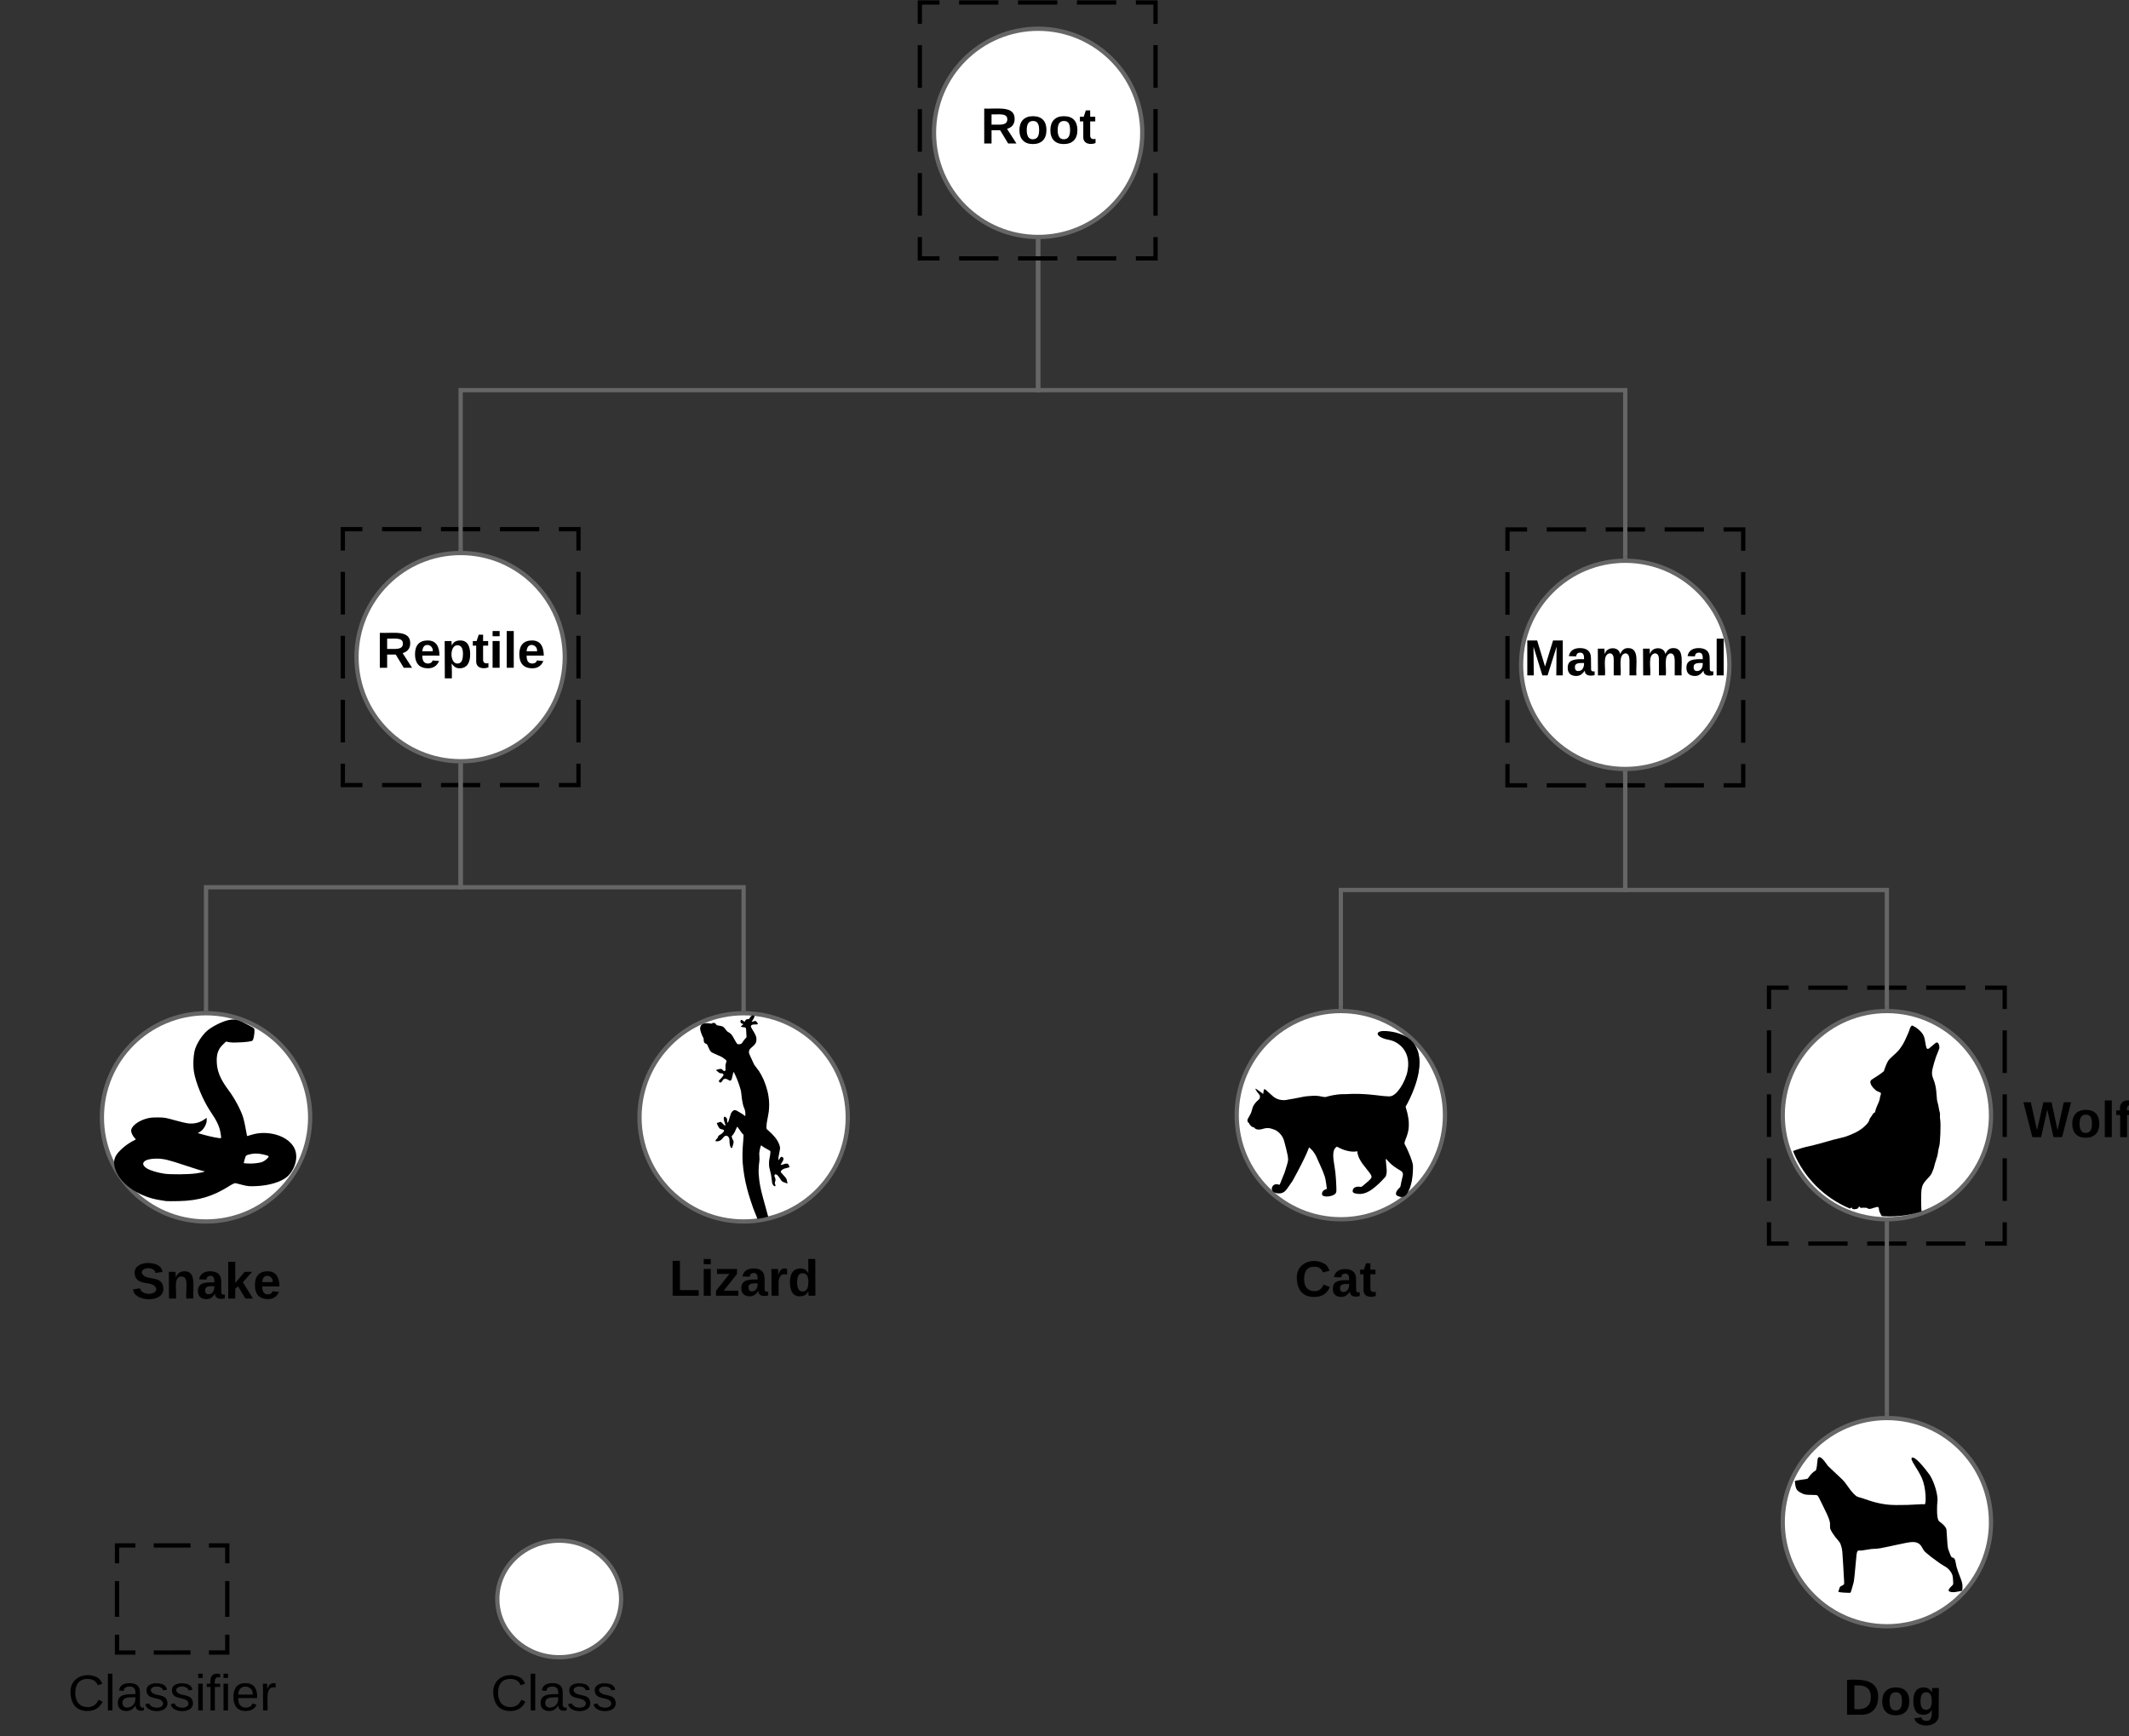 <?xml version="1.0" encoding="UTF-8" standalone="no"?>
<!-- Created with Inkscape (http://www.inkscape.org/) -->

<svg
   width="396.776mm"
   height="323.636mm"
   viewBox="0 0 396.776 323.636"
   version="1.1"
   id="svg956"
   inkscape:version="1.1.1 (3bf5ae0d25, 2021-09-20)"
   sodipodi:docname="local_classifier_per_parent_node.svg"
   xmlns:inkscape="http://www.inkscape.org/namespaces/inkscape"
   xmlns:sodipodi="http://sodipodi.sourceforge.net/DTD/sodipodi-0.dtd"
   xmlns:xlink="http://www.w3.org/1999/xlink"
   xmlns="http://www.w3.org/2000/svg"
   xmlns:svg="http://www.w3.org/2000/svg"
   xmlns:lucid="lucid">
  <rect x="0" y="0" width="396.776" height="323.636" fill="#333333" stroke="none"/>
  <sodipodi:namedview
     id="namedview958"
     pagecolor="#ffffff"
     bordercolor="#666666"
     borderopacity="1.0"
     inkscape:pageshadow="2"
     inkscape:pageopacity="0.0"
     inkscape:pagecheckerboard="0"
     inkscape:document-units="mm"
     showgrid="false"
     fit-margin-top="0"
     fit-margin-left="0"
     fit-margin-right="0"
     fit-margin-bottom="0"
     inkscape:zoom="0.57754336"
     inkscape:cx="676.13971"
     inkscape:cy="584.37171"
     inkscape:window-width="1920"
     inkscape:window-height="1001"
     inkscape:window-x="-9"
     inkscape:window-y="-9"
     inkscape:window-maximized="1"
     inkscape:current-layer="g1525" />
  <defs
     id="defs953">
    <path
       d="m 240,-174 c 0,40 -23,61 -54,70 L 253,0 H 194 L 137,-94 H 76 V 0 H 24 v -248 c 93,4 217,-23 216,74 z m -164,40 c 48,-2 112,12 112,-38 0,-48 -66,-32 -112,-35 v 73"
       id="k" />
    <path
       d="m 110,-194 c 64,0 96,36 96,99 0,64 -35,99 -97,99 -61,0 -95,-36 -95,-99 0,-62 34,-99 96,-99 z m -1,164 c 35,0 45,-28 45,-65 0,-40 -10,-65 -43,-65 -34,0 -45,26 -45,65 0,36 10,65 43,65"
       id="l" />
    <path
       d="M 115,-3 C 79,11 28,4 28,-45 V -157 H 4 v -33 h 27 l 15,-45 h 31 v 45 h 36 v 33 H 77 v 99 c -1,23 16,31 38,25 v 30"
       id="m" />
    <g
       id="a">
      <use
         transform="scale(0.099)"
         xlink:href="#k"
         id="use1380"
         x="0"
         y="0"
         width="100%"
         height="100%" />
      <use
         transform="matrix(0.099,0,0,0.099,25.74,0)"
         xlink:href="#l"
         id="use1382"
         x="0"
         y="0"
         width="100%"
         height="100%" />
      <use
         transform="matrix(0.099,0,0,0.099,47.505,0)"
         xlink:href="#l"
         id="use1384"
         x="0"
         y="0"
         width="100%"
         height="100%" />
      <use
         transform="matrix(0.099,0,0,0.099,69.27,0)"
         xlink:href="#m"
         id="use1386"
         x="0"
         y="0"
         width="100%"
         height="100%" />
    </g>
    <path
       d="M 230,0 232,-204 168,0 H 131 L 68,-204 70,0 H 24 v -248 h 70 l 56,185 57,-185 h 69 V 0 h -46"
       id="n" />
    <path
       d="M 133,-34 C 117,-15 103,5 69,4 32,3 11,-16 11,-54 c -1,-60 55,-63 116,-61 1,-26 -3,-47 -28,-47 -18,1 -26,9 -28,27 l -52,-2 c 7,-38 36,-58 82,-57 46,1 74,22 75,68 l 1,82 c -1,14 12,18 25,15 v 27 c -30,8 -71,5 -69,-32 z m -48,3 c 29,0 43,-24 42,-57 -32,0 -66,-3 -65,30 0,17 8,27 23,27"
       id="o" />
    <path
       d="m 220,-157 c -53,9 -28,100 -34,157 h -49 v -107 c 1,-27 -5,-49 -29,-50 C 55,-147 81,-57 75,0 H 25 l -1,-190 h 47 c 2,12 -1,28 3,38 10,-53 101,-56 108,0 13,-22 24,-43 59,-42 82,1 51,116 57,194 h -49 v -107 c -1,-25 -5,-48 -29,-50"
       id="p" />
    <path
       d="M 25,0 V -261 H 75 V 0 H 25"
       id="q" />
    <g
       id="b">
      <use
         transform="scale(0.099)"
         xlink:href="#n"
         id="use1393"
         x="0"
         y="0"
         width="100%"
         height="100%" />
      <use
         transform="matrix(0.099,0,0,0.099,29.715,0)"
         xlink:href="#o"
         id="use1395"
         x="0"
         y="0"
         width="100%"
         height="100%" />
      <use
         transform="matrix(0.099,0,0,0.099,49.592,0)"
         xlink:href="#p"
         id="use1397"
         x="0"
         y="0"
         width="100%"
         height="100%" />
      <use
         transform="matrix(0.099,0,0,0.099,81.394,0)"
         xlink:href="#p"
         id="use1399"
         x="0"
         y="0"
         width="100%"
         height="100%" />
      <use
         transform="matrix(0.099,0,0,0.099,113.197,0)"
         xlink:href="#o"
         id="use1401"
         x="0"
         y="0"
         width="100%"
         height="100%" />
      <use
         transform="matrix(0.099,0,0,0.099,133.073,0)"
         xlink:href="#q"
         id="use1403"
         x="0"
         y="0"
         width="100%"
         height="100%" />
    </g>
    <path
       d="M 185,-48 C 172,-18 148,5 103,4 43,2 14,-33 14,-96 c 0,-63 30,-98 90,-98 62,0 83,45 84,108 H 66 c 0,31 8,55 39,56 18,0 30,-7 34,-22 z m -45,-69 c 5,-46 -57,-63 -70,-21 -2,6 -4,13 -4,21 h 74"
       id="r" />
    <path
       d="m 135,-194 c 53,0 70,44 70,98 0,56 -19,98 -73,100 -31,1 -45,-17 -59,-34 3,33 2,69 2,105 H 25 l -1,-265 h 48 c 2,10 0,23 3,31 11,-24 29,-35 60,-35 z m -21,164 c 33,0 39,-31 40,-66 0,-38 -9,-64 -40,-64 -56,0 -55,130 0,130"
       id="s" />
    <path
       d="m 25,-224 v -37 h 50 v 37 z M 25,0 V -190 H 75 V 0 H 25"
       id="t" />
    <g
       id="c">
      <use
         transform="scale(0.099)"
         xlink:href="#k"
         id="use1409"
         x="0"
         y="0"
         width="100%"
         height="100%" />
      <use
         transform="matrix(0.099,0,0,0.099,25.74,0)"
         xlink:href="#r"
         id="use1411"
         x="0"
         y="0"
         width="100%"
         height="100%" />
      <use
         transform="matrix(0.099,0,0,0.099,45.617,0)"
         xlink:href="#s"
         id="use1413"
         x="0"
         y="0"
         width="100%"
         height="100%" />
      <use
         transform="matrix(0.099,0,0,0.099,67.381,0)"
         xlink:href="#m"
         id="use1415"
         x="0"
         y="0"
         width="100%"
         height="100%" />
      <use
         transform="matrix(0.099,0,0,0.099,79.208,0)"
         xlink:href="#t"
         id="use1417"
         x="0"
         y="0"
         width="100%"
         height="100%" />
      <use
         transform="matrix(0.099,0,0,0.099,89.146,0)"
         xlink:href="#q"
         id="use1419"
         x="0"
         y="0"
         width="100%"
         height="100%" />
      <use
         transform="matrix(0.099,0,0,0.099,99.085,0)"
         xlink:href="#r"
         id="use1421"
         x="0"
         y="0"
         width="100%"
         height="100%" />
    </g>
    <path
       d="m 212,-179 c -10,-28 -35,-45 -73,-45 -59,0 -87,40 -87,99 0,60 29,101 89,101 43,0 62,-24 78,-52 l 27,14 C 228,-24 195,4 139,4 59,4 22,-46 18,-125 c -6,-104 99,-153 187,-111 19,9 31,26 39,46"
       id="u" />
    <path
       d="M 24,0 V -261 H 56 V 0 H 24"
       id="v" />
    <path
       d="M 141,-36 C 126,-15 110,5 73,4 37,3 15,-17 15,-53 c -1,-64 63,-63 125,-63 3,-35 -9,-54 -41,-54 -24,1 -41,7 -42,31 l -33,-3 c 5,-37 33,-52 76,-52 45,0 72,20 72,64 v 82 c -1,20 7,32 28,27 V -1 C 169,8 139,-3 141,-36 Z M 48,-53 c 0,20 12,33 32,33 41,-3 63,-29 60,-74 -43,2 -92,-5 -92,41"
       id="w" />
    <path
       d="m 135,-143 c -3,-34 -86,-38 -87,0 15,53 115,12 119,90 4,78 -150,74 -157,8 l 28,-5 c 4,36 97,45 98,0 -10,-56 -113,-15 -118,-90 -4,-57 82,-63 122,-42 12,7 21,19 24,35"
       id="x" />
    <path
       d="m 24,-231 v -30 h 32 v 30 z M 24,0 V -190 H 56 V 0 H 24"
       id="y" />
    <path
       d="m 101,-234 c -31,-9 -42,10 -38,44 h 38 v 23 H 63 V 0 H 32 V -167 H 5 v -23 h 27 c -7,-52 17,-82 69,-68 v 24"
       id="z" />
    <path
       d="m 100,-194 c 63,0 86,42 84,106 H 49 c 0,40 14,67 53,68 26,1 43,-12 49,-29 l 28,8 C 168,-13 142,4 102,4 44,4 14,-33 15,-96 c 1,-61 26,-98 85,-98 z m 52,81 c 6,-60 -76,-77 -97,-28 -3,7 -6,17 -6,28 h 103"
       id="A" />
    <path
       d="M 114,-163 C 36,-179 61,-72 57,0 H 25 l -1,-190 h 30 c 1,12 -1,29 2,39 6,-27 23,-49 58,-41 v 29"
       id="B" />
    <g
       id="d">
      <use
         transform="scale(0.099)"
         xlink:href="#u"
         id="use1432"
         x="0"
         y="0"
         width="100%"
         height="100%" />
      <use
         transform="matrix(0.099,0,0,0.099,25.74,0)"
         xlink:href="#v"
         id="use1434"
         x="0"
         y="0"
         width="100%"
         height="100%" />
      <use
         transform="matrix(0.099,0,0,0.099,33.591,0)"
         xlink:href="#w"
         id="use1436"
         x="0"
         y="0"
         width="100%"
         height="100%" />
      <use
         transform="matrix(0.099,0,0,0.099,53.468,0)"
         xlink:href="#x"
         id="use1438"
         x="0"
         y="0"
         width="100%"
         height="100%" />
      <use
         transform="matrix(0.099,0,0,0.099,71.357,0)"
         xlink:href="#x"
         id="use1440"
         x="0"
         y="0"
         width="100%"
         height="100%" />
      <use
         transform="matrix(0.099,0,0,0.099,89.246,0)"
         xlink:href="#y"
         id="use1442"
         x="0"
         y="0"
         width="100%"
         height="100%" />
      <use
         transform="matrix(0.099,0,0,0.099,97.097,0)"
         xlink:href="#z"
         id="use1444"
         x="0"
         y="0"
         width="100%"
         height="100%" />
      <use
         transform="matrix(0.099,0,0,0.099,107.035,0)"
         xlink:href="#y"
         id="use1446"
         x="0"
         y="0"
         width="100%"
         height="100%" />
      <use
         transform="matrix(0.099,0,0,0.099,114.886,0)"
         xlink:href="#A"
         id="use1448"
         x="0"
         y="0"
         width="100%"
         height="100%" />
      <use
         transform="matrix(0.099,0,0,0.099,134.763,0)"
         xlink:href="#B"
         id="use1450"
         x="0"
         y="0"
         width="100%"
         height="100%" />
    </g>
    <g
       id="e">
      <use
         transform="scale(0.099)"
         xlink:href="#u"
         id="use1453"
         x="0"
         y="0"
         width="100%"
         height="100%" />
      <use
         transform="matrix(0.099,0,0,0.099,25.74,0)"
         xlink:href="#v"
         id="use1455"
         x="0"
         y="0"
         width="100%"
         height="100%" />
      <use
         transform="matrix(0.099,0,0,0.099,33.591,0)"
         xlink:href="#w"
         id="use1457"
         x="0"
         y="0"
         width="100%"
         height="100%" />
      <use
         transform="matrix(0.099,0,0,0.099,53.468,0)"
         xlink:href="#x"
         id="use1459"
         x="0"
         y="0"
         width="100%"
         height="100%" />
      <use
         transform="matrix(0.099,0,0,0.099,71.357,0)"
         xlink:href="#x"
         id="use1461"
         x="0"
         y="0"
         width="100%"
         height="100%" />
    </g>
    <path
       d="m 67,-125 c 0,53 21,87 73,88 37,1 54,-22 65,-47 l 45,17 C 233,-25 199,4 140,4 58,4 20,-42 15,-125 8,-235 124,-281 211,-232 c 18,10 29,29 36,50 l -46,12 c -8,-25 -30,-41 -62,-41 -52,0 -71,34 -72,86"
       id="C" />
    <g
       id="f">
      <use
         transform="scale(0.099)"
         xlink:href="#C"
         id="use1465"
         x="0"
         y="0"
         width="100%"
         height="100%" />
      <use
         transform="matrix(0.099,0,0,0.099,25.74,0)"
         xlink:href="#o"
         id="use1467"
         x="0"
         y="0"
         width="100%"
         height="100%" />
      <use
         transform="matrix(0.099,0,0,0.099,45.617,0)"
         xlink:href="#m"
         id="use1469"
         x="0"
         y="0"
         width="100%"
         height="100%" />
    </g>
    <path
       d="M 275,0 H 214 L 170,-196 126,0 H 64 L 0,-248 h 53 l 44,199 45,-199 h 58 l 43,199 44,-199 h 52"
       id="D" />
    <path
       d="m 121,-226 c -27,-7 -43,5 -38,36 h 38 v 33 H 83 V 0 H 34 V -157 H 6 v -33 h 28 c -9,-59 32,-81 87,-68 v 32"
       id="E" />
    <g
       id="g">
      <use
         transform="scale(0.099)"
         xlink:href="#D"
         id="use1474"
         x="0"
         y="0"
         width="100%"
         height="100%" />
      <use
         transform="matrix(0.099,0,0,0.099,32.995,0)"
         xlink:href="#l"
         id="use1476"
         x="0"
         y="0"
         width="100%"
         height="100%" />
      <use
         transform="matrix(0.099,0,0,0.099,54.76,0)"
         xlink:href="#q"
         id="use1478"
         x="0"
         y="0"
         width="100%"
         height="100%" />
      <use
         transform="matrix(0.099,0,0,0.099,64.698,0)"
         xlink:href="#E"
         id="use1480"
         x="0"
         y="0"
         width="100%"
         height="100%" />
    </g>
    <path
       d="m 24,-248 c 120,-7 223,5 221,122 C 244,-46 201,0 124,0 H 24 Z m 52,208 c 74,7 117,-18 117,-86 0,-67 -45,-88 -117,-82 v 168"
       id="F" />
    <path
       d="M 195,-6 C 206,82 75,100 31,46 27,40 25,33 23,25 l 49,-6 c 3,16 16,24 34,25 40,0 42,-37 40,-79 C 135,-13 116,0 85,0 32,0 15,-43 15,-97 c 0,-56 18,-96 73,-97 30,0 46,14 59,34 l 2,-30 h 47 z m -90,-29 c 32,0 41,-27 41,-63 0,-35 -9,-62 -40,-62 -32,0 -39,29 -40,63 0,36 9,62 39,62"
       id="G" />
    <g
       id="h">
      <use
         transform="scale(0.099)"
         xlink:href="#F"
         id="use1485"
         x="0"
         y="0"
         width="100%"
         height="100%" />
      <use
         transform="matrix(0.099,0,0,0.099,25.74,0)"
         xlink:href="#l"
         id="use1487"
         x="0"
         y="0"
         width="100%"
         height="100%" />
      <use
         transform="matrix(0.099,0,0,0.099,47.505,0)"
         xlink:href="#G"
         id="use1489"
         x="0"
         y="0"
         width="100%"
         height="100%" />
    </g>
    <path
       d="M 24,0 V -248 H 76 V -40 H 209 V 0 H 24"
       id="H" />
    <path
       d="m 12,0 v -35 l 95,-120 H 19 v -35 h 142 v 35 L 67,-36 H 170 V 0 H 12"
       id="I" />
    <path
       d="m 135,-150 c -39,-12 -60,13 -60,57 V 0 H 25 l -1,-190 h 47 c 2,13 -1,29 3,40 6,-28 27,-53 61,-41 v 41"
       id="J" />
    <path
       d="m 88,-194 c 31,-1 46,15 58,34 l -1,-101 h 50 l 1,261 h -48 c -2,-10 0,-23 -3,-31 C 134,-8 116,4 84,4 32,4 16,-41 15,-95 c 0,-56 19,-97 73,-99 z m 17,164 c 33,0 40,-30 41,-66 1,-37 -9,-64 -41,-64 -32,0 -38,30 -39,65 0,43 13,65 39,65"
       id="K" />
    <g
       id="i">
      <use
         transform="scale(0.099)"
         xlink:href="#H"
         id="use1496"
         x="0"
         y="0"
         width="100%"
         height="100%" />
      <use
         transform="matrix(0.099,0,0,0.099,21.765,0)"
         xlink:href="#t"
         id="use1498"
         x="0"
         y="0"
         width="100%"
         height="100%" />
      <use
         transform="matrix(0.099,0,0,0.099,31.703,0)"
         xlink:href="#I"
         id="use1500"
         x="0"
         y="0"
         width="100%"
         height="100%" />
      <use
         transform="matrix(0.099,0,0,0.099,49.592,0)"
         xlink:href="#o"
         id="use1502"
         x="0"
         y="0"
         width="100%"
         height="100%" />
      <use
         transform="matrix(0.099,0,0,0.099,69.469,0)"
         xlink:href="#J"
         id="use1504"
         x="0"
         y="0"
         width="100%"
         height="100%" />
      <use
         transform="matrix(0.099,0,0,0.099,83.382,0)"
         xlink:href="#K"
         id="use1506"
         x="0"
         y="0"
         width="100%"
         height="100%" />
    </g>
    <path
       d="m 169,-182 c -1,-43 -94,-46 -97,-3 18,66 151,10 154,114 3,95 -165,93 -204,36 -6,-8 -10,-19 -12,-30 l 50,-8 c 3,46 112,56 116,5 -17,-69 -150,-10 -154,-114 -4,-87 153,-88 188,-35 5,8 8,18 10,28"
       id="L" />
    <path
       d="m 135,-194 c 87,-1 58,113 63,194 h -50 c -7,-57 23,-157 -34,-157 -59,0 -34,97 -39,157 H 25 l -1,-190 h 47 c 2,12 -1,28 3,38 12,-26 28,-41 61,-42"
       id="M" />
    <path
       d="M 147,0 96,-86 75,-71 V 0 H 25 v -261 h 50 v 150 l 67,-79 h 53 l -66,74 72,116 h -54"
       id="N" />
    <g
       id="j">
      <use
         transform="scale(0.099)"
         xlink:href="#L"
         id="use1512"
         x="0"
         y="0"
         width="100%"
         height="100%" />
      <use
         transform="matrix(0.099,0,0,0.099,23.852,0)"
         xlink:href="#M"
         id="use1514"
         x="0"
         y="0"
         width="100%"
         height="100%" />
      <use
         transform="matrix(0.099,0,0,0.099,45.617,0)"
         xlink:href="#o"
         id="use1516"
         x="0"
         y="0"
         width="100%"
         height="100%" />
      <use
         transform="matrix(0.099,0,0,0.099,65.493,0)"
         xlink:href="#N"
         id="use1518"
         x="0"
         y="0"
         width="100%"
         height="100%" />
      <use
         transform="matrix(0.099,0,0,0.099,85.37,0)"
         xlink:href="#r"
         id="use1520"
         x="0"
         y="0"
         width="100%"
         height="100%" />
    </g>
    <clipPath
       clipPathUnits="userSpaceOnUse"
       id="clipPath4048">
      <path
         style="fill:#000000;stroke-width:0.202"
         d="m 1764.697,850.476 c -0.398,-0.414 -1.199,-1.435 -1.78,-2.269 l -1.056,-1.516 -0.297,-3.401 c -0.308,-3.53 -0.472,-4.57 -1.12,-7.13 -0.212,-0.836 -0.709,-3.355 -1.105,-5.596 -0.719,-4.068 -1.575,-7.778 -1.96,-8.488 -0.342,-0.63 -1.013,-0.759 -1.727,-0.331 -1.056,0.633 -1.624,0.493 -3.763,-0.931 -2.725,-1.813 -3.237,-2.982 -2.239,-5.112 0.233,-0.497 0.425,-1.086 0.427,-1.31 0.015,-0.737 1.044,-3.582 1.825,-5.013 1.979,-3.625 2.306,-4.135 2.822,-4.402 0.716,-0.371 2.09,-1.803 2.765,-2.879 0.296,-0.472 1.117,-1.269 1.823,-1.771 0.715,-0.507 1.425,-1.2 1.599,-1.561 0.216,-0.447 0.694,-0.848 1.543,-1.295 0.963,-0.506 1.515,-1.006 2.54,-2.298 1.532,-1.93 2.658,-3.102 4.213,-4.383 0.618,-0.509 2.357,-2.489 3.865,-4.399 1.508,-1.91 3.128,-3.932 3.601,-4.494 1.676,-1.989 3.111,-4.639 4.152,-7.667 0.544,-1.583 0.996,-3.174 1.005,-3.536 0.024,-1.015 0.353,-1.811 2.275,-5.505 1.598,-3.072 1.986,-3.65 3.766,-5.612 1.091,-1.203 2.283,-2.564 2.648,-3.026 0.887,-1.12 7.016,-5.954 10.318,-8.137 2.518,-1.666 2.824,-1.808 6.306,-2.94 2.013,-0.655 4.208,-1.296 4.88,-1.426 0.671,-0.13 2.914,-0.645 4.984,-1.145 3.263,-0.788 5.676,-1.45 14.604,-4.009 0.928,-0.266 2.937,-0.761 4.464,-1.099 2.974,-0.659 5.109,-1.344 8.19,-2.626 4.687,-1.95 7.704,-3.905 10.421,-6.752 1.439,-1.508 2.001,-2.401 2.377,-3.778 0.123,-0.458 0.592,-1.269 1.038,-1.801 0.446,-0.532 0.988,-1.34 1.205,-1.795 0.255,-0.536 0.611,-0.916 1.011,-1.08 0.667,-0.273 0.726,-0.385 1.027,-1.957 0.11,-0.575 0.712,-2.151 1.338,-3.501 1.115,-2.405 1.723,-4.215 1.723,-5.129 0,-0.252 0.19,-1 0.422,-1.661 0.232,-0.661 0.365,-1.378 0.296,-1.593 -0.08,-0.251 -0.614,-0.578 -1.489,-0.912 -1.607,-0.615 -1.785,-0.736 -3.455,-2.364 -2.23,-2.172 -3.105,-4.691 -2.028,-5.837 0.252,-0.268 1.648,-1.217 3.102,-2.109 1.454,-0.892 3.377,-2.197 4.272,-2.9 l 1.627,-1.279 0.691,-1.993 c 0.924,-2.666 1.889,-4.727 2.759,-5.897 0.395,-0.53 1.818,-1.929 3.164,-3.108 1.345,-1.179 3.078,-2.875 3.849,-3.769 1.617,-1.874 3.645,-5.132 4.65,-7.472 0.383,-0.891 1.133,-2.568 1.669,-3.727 0.535,-1.159 1.165,-2.782 1.399,-3.606 0.287,-1.011 0.616,-1.687 1.013,-2.078 l 0.588,-0.58 0.925,0.404 c 2.291,1 5.109,3.374 6.55,5.518 0.92,1.369 1.421,2.856 1.818,5.394 0.635,4.062 1.026,5.185 1.805,5.185 0.586,0 0.979,-0.279 3.478,-2.465 2.493,-2.182 2.768,-2.329 3.487,-1.863 0.656,0.425 1.031,1.275 1.198,2.723 0.111,0.973 0.042,1.306 -0.602,2.81 -1.327,3.104 -2.107,5.283 -3.027,8.451 -1.922,6.619 -1.979,8.083 -0.465,11.831 1.25,3.093 1.889,6.338 2.155,10.931 0.164,2.824 0.318,3.965 0.706,5.225 0.273,0.887 0.649,2.603 0.835,3.814 0.186,1.211 0.482,2.586 0.658,3.055 0.234,0.628 0.283,1.198 0.183,2.157 -0.087,0.837 -0.022,1.988 0.177,3.217 0.513,3.144 -0.014,16.857 -0.716,18.681 -0.273,0.709 -0.766,3.238 -1.008,5.174 -0.122,0.98 -0.389,2.109 -0.592,2.509 -0.203,0.4 -0.431,1.121 -0.505,1.602 -0.074,0.481 -0.275,1.138 -0.444,1.461 -0.169,0.323 -0.528,1.572 -0.798,2.777 -0.27,1.205 -0.712,2.625 -0.981,3.156 -0.27,0.531 -0.608,1.326 -0.751,1.768 -0.367,1.13 -1.083,2.087 -3.445,4.603 -3.721,3.964 -4.171,5.526 -4.171,14.466 0,5.901 0.097,7.239 1.007,14.151 0.648,4.913 0.849,6.899 1.216,12.012 0.339,4.719 0.534,6.17 1.152,8.562 0.228,0.883 0.544,2.825 0.703,4.316 0.341,3.199 0.659,4.397 1.504,5.654 0.955,1.423 3.445,3.646 4.803,4.289 3.206,1.517 7.812,4.494 7.812,5.048 0,0.14 -0.218,0.396 -0.485,0.568 -0.583,0.377 -4.115,0.443 -5.402,0.101 -0.634,-0.168 -1.06,-0.152 -1.89,0.072 -3.563,0.965 -14.511,0.224 -16.886,-1.144 -0.665,-0.383 -1.005,-0.915 -2.697,-4.221 -1.064,-2.08 -2.163,-4.452 -2.442,-5.271 -0.629,-1.85 -2.548,-5.667 -3.521,-7.005 -0.768,-1.055 -2.723,-4.678 -2.981,-5.525 -0.427,-1.397 -2.017,-4.227 -2.957,-5.263 l -1.047,-1.153 -0.597,-2.861 c -0.672,-3.218 -1.298,-4.624 -4.316,-9.686 -2.136,-3.583 -2.643,-4.739 -2.666,-6.079 -0.03,-1.705 -0.707,-1.835 -3.866,-0.741 -2.371,0.821 -3.256,0.874 -4.118,0.246 -0.543,-0.396 -0.859,-0.45 -2.538,-0.441 -1.054,0.01 -2.014,0.07 -2.133,0.142 -0.119,0.072 -0.418,-0.138 -0.666,-0.468 -0.51,-0.681 -0.76,-0.615 -1.148,0.302 -0.229,0.541 -0.433,0.677 -1.317,0.879 -1.807,0.412 -3.049,0.217 -3.049,-0.478 0,-0.577 -0.605,-0.535 -1.329,0.093 -0.506,0.438 -0.927,0.623 -1.417,0.623 -0.864,0 -0.932,0.117 -1.729,3.012 -0.922,3.346 -1.59,4.572 -5.022,9.216 -1.367,1.851 -2.451,2.792 -4.294,3.731 -0.414,0.211 -1.256,0.845 -1.872,1.409 -1.23,1.128 -2.018,1.649 -6.217,4.115 -5.601,3.29 -8.141,5.334 -9.531,7.675 -0.706,1.188 -1.352,3.758 -1.361,5.408 -0.015,1.187 0.118,1.626 1.038,3.713 1.266,2.868 2.428,4.747 4.532,7.328 1.519,1.863 2.766,3.042 3.755,3.548 0.249,0.127 1.394,0.421 2.543,0.652 1.149,0.231 2.409,0.582 2.801,0.779 0.899,0.455 3.295,2.588 3.205,2.853 -0.037,0.109 -0.509,0.365 -1.048,0.567 -0.54,0.202 -1.148,0.516 -1.352,0.698 -0.262,0.234 -0.551,0.292 -0.989,0.197 -0.426,-0.093 -0.808,-0.023 -1.231,0.223 -0.555,0.323 -0.752,0.333 -2.091,0.1 -0.813,-0.141 -2.729,-0.426 -4.258,-0.631 -1.529,-0.206 -2.976,-0.492 -3.216,-0.637 -0.596,-0.361 -1.094,-1.222 -1.616,-2.798 -0.281,-0.848 -0.841,-1.853 -1.546,-2.771 -0.984,-1.282 -1.725,-2.907 -1.725,-3.784 0,-0.853 -1.483,-2.852 -4.341,-5.854 -4.622,-4.854 -4.472,-4.636 -4.36,-6.327 0.11,-1.672 0.441,-2.365 1.855,-3.885 0.582,-0.625 1.937,-2.583 3.01,-4.349 3.763,-6.191 4.997,-9.326 4.453,-11.318 -0.293,-1.075 -0.684,-1.07 -2.042,0.028 -1.645,1.329 -2.581,1.895 -4.251,2.572 -0.849,0.344 -2.46,1.155 -3.579,1.802 -2.212,1.279 -3.97,2.106 -7.726,3.634 -1.341,0.545 -3.171,1.38 -4.068,1.855 -3.821,2.023 -6.002,3.245 -7.826,4.381 -2.291,1.428 -2.048,1.293 -4.48,2.47 -1.06,0.513 -2.287,1.193 -2.727,1.512 -2.301,1.669 -7.457,6.877 -8.185,8.267 -0.256,0.489 -0.253,0.961 0.02,3.719 0.577,5.818 1.335,10.945 1.743,11.794 0.435,0.903 1.264,1.559 4.567,3.61 2.466,1.532 4.373,2.881 4.373,3.096 0,0.077 -0.526,0.236 -1.169,0.355 -0.644,0.12 -1.556,0.361 -2.027,0.537 -0.802,0.299 -0.939,0.295 -2.119,-0.066 -0.774,-0.238 -1.386,-0.323 -1.584,-0.22 -0.469,0.243 -4.174,1.216 -4.631,1.216 -0.214,0 -0.715,-0.339 -1.112,-0.753 z"
         id="path4050" />
    </clipPath>
    <clipPath
       clipPathUnits="userSpaceOnUse"
       id="clipPath7488">
      <ellipse
         style="opacity:0.274;fill:#000000;stroke:none;stroke-width:2.262;stroke-miterlimit:4;stroke-dasharray:none"
         id="ellipse7490"
         cx="799.309"
         cy="728.895"
         rx="72.307"
         ry="74.465" />
    </clipPath>
  </defs>
  <g
     inkscape:label="Layer 1"
     inkscape:groupmode="layer"
     id="layer1"
     transform="translate(219.985,137.429)">
    <g
       transform="matrix(0.265,0,0,0.265,-233.304,-179.77)"
       lucid:page-tab-id="0_0"
       id="g1525">
      <path
         d="m 1294.36,854.56 h 165.77 v 180 h -165.77 z"
         fill-opacity="0"
         id="path1275" />
      <path
         d="m 1322,854.56 h 27.62 m 13.8,0 h 27.64 m 13.82,0 h 27.62 m 13.82,0 h 13.8 v 15 m 0,15 v 30 m 0,15 v 30 m 0,15 v 30 m 0,15 v 15 h -13.8 m -13.82,0 h -27.62 m -13.82,0 h -27.63 m -13.8,0 h -27.64 m -13.83,0 h -13.8 v -15 m 0,-15 v -30 m 0,-15 v -30 m 0,-15 v -30 m 0,-15 v -15 h 13.8"
         stroke="#000000"
         stroke-width="3"
         fill="none"
         id="path1277" />
      <path
         d="m 1294.36,1144.73 h 165.77 v 180 h -165.77 z"
         fill-opacity="0"
         id="path1279" />
      <path
         d="m 910.35,852.22 h 165.78 v 180 H 910.35 Z"
         fill-opacity="0"
         id="path1283" />
      <path
         d="m 490.35,853.22 h 165.78 v 180 H 490.35 Z"
         fill-opacity="0"
         id="path1287" />
      <path
         d="m 110.35,854.22 h 165.78 v 180 H 110.35 Z"
         fill-opacity="0"
         id="path1291" />
      <path
         d="m 1110.45,532.22 h 165.77 v 180 h -165.77 z"
         fill-opacity="0"
         id="path1295" />
      <path
         d="m 1138.07,532.22 h 27.63 m 13.82,0 h 27.63 m 13.8,0 h 27.64 m 13.8,0 h 13.82 v 15 m 0,15 v 30 m 0,15 v 30 m 0,15 v 30 m 0,15 v 15 h -13.8 m -13.83,0 h -27.64 m -13.8,0 h -27.64 m -13.82,0 h -27.63 m -13.8,0 h -13.82 v -15 m 0,-15 v -30 m 0,-15 v -30 m 0,-15 v -30 m 0,-15 v -15 h 13.8"
         stroke="#000000"
         stroke-width="3"
         fill="none"
         id="path1297" />
      <path
         d="M 291.34,532.03 H 457.1 v 180 H 291.35 Z"
         fill-opacity="0"
         id="path1299" />
      <path
         d="m 318.97,532.03 h 27.62 m 13.8,0 h 27.64 m 13.8,0 h 27.64 m 13.82,0 h 13.8 v 15 m 0,15 v 30 m 0,15 v 30 m 0,15 v 30 m 0,15 v 15 h -13.8 m -13.82,0 h -27.63 m -13.8,0 H 360.4 m -13.8,0 h -27.63 m -13.82,0 h -13.8 v -15 m 0,-15 v -30 m 0,-15 v -30 m 0,-15 v -30 m 0,-15 v -15 h 13.8"
         stroke="#000000"
         stroke-width="3"
         fill="none"
         id="path1301" />
      <path
         d="m 780.35,329.48 v 104.74 h 412.9 v 117"
         stroke="#666666"
         stroke-width="3"
         fill="none"
         id="path1303" />
      <path
         d="m 780.4,327.98 1.45,-0.05 v 1.6 h -3 v -1.6 z m 414.34,224.8 -1.55,-0.06 -1.46,0.05 v -1.58 h 3 z"
         stroke="#666666"
         stroke-width="0.05"
         fill="#666666"
         id="path1305" />
      <path
         d="M 780.35,329.48 V 434.22 H 374.22 V 545.8"
         stroke="#666666"
         stroke-width="3"
         fill="none"
         id="path1307" />
      <path
         d="m 780.4,327.98 1.45,-0.05 v 1.6 h -3 v -1.6 z m -404.68,219.36 -1.54,-0.05 -1.46,0.04 v -1.6 h 3 z"
         stroke="#666666"
         stroke-width="0.05"
         fill="#666666"
         id="path1309" />
      <path
         d="m 853.6,253.24 c 0,40.45 -32.8,73.24 -73.25,73.24 -40.45,0 -73.24,-32.8 -73.24,-73.24 0,-40.45 32.8,-73.24 73.25,-73.24 40.45,0 73.25,32.8 73.25,73.24 z"
         stroke="#666666"
         stroke-width="3"
         fill="#ffffff"
         id="path1311" />
      <use
         xlink:href="#a"
         transform="translate(740.064,260.716)"
         id="use1313"
         x="0"
         y="0"
         width="100%"
         height="100%" />
      <path
         d="m 1266.48,627.47 c 0,40.45 -32.8,73.24 -73.24,73.24 -40.45,0 -73.24,-32.78 -73.24,-73.23 0,-40.45 32.8,-73.25 73.24,-73.25 40.45,0 73.24,32.8 73.24,73.25 z"
         stroke="#666666"
         stroke-width="3"
         fill="#ffffff"
         id="path1315" />
      <use
         xlink:href="#b"
         transform="translate(1121.994,634.88)"
         id="use1317"
         x="0"
         y="0"
         width="100%"
         height="100%" />
      <path
         d="m 447.47,622.03 c 0,40.45 -32.8,73.24 -73.25,73.24 -40.45,0 -73.24,-32.8 -73.24,-73.24 0,-40.45 32.8,-73.24 73.24,-73.24 40.45,0 73.25,32.78 73.25,73.23 z"
         stroke="#666666"
         stroke-width="3"
         fill="#ffffff"
         id="path1319" />
      <use
         xlink:href="#c"
         transform="translate(315.002,629.507)"
         id="use1321"
         x="0"
         y="0"
         width="100%"
         height="100%" />
      <path
         d="m 374.22,698.27 v 85.63 h 199.02 v 85.63"
         stroke="#666666"
         stroke-width="3"
         fill="none"
         id="path1323" />
      <path
         d="m 374.27,696.78 1.45,-0.06 v 1.6 h -3 v -1.6 z m 200.47,174.3 -1.55,-0.05 -1.46,0.05 v -1.58 h 3 z"
         stroke="#666666"
         stroke-width="0.05"
         fill="#666666"
         id="path1325" />
      <path
         d="M 374.22,698.27 V 783.9 H 195.15 v 85.63"
         stroke="#666666"
         stroke-width="3"
         fill="none"
         id="path1327" />
      <path
         d="m 374.27,696.78 1.45,-0.06 v 1.6 h -3 v -1.6 z m -177.62,174.3 -1.55,-0.05 -1.45,0.05 v -1.58 h 3 z"
         stroke="#666666"
         stroke-width="0.05"
         fill="#666666"
         id="path1329" />
      <path
         d="m 1193.24,703.7 v 82.14 h 184 v 82.14"
         stroke="#666666"
         stroke-width="3"
         fill="none"
         id="path1331" />
      <path
         d="m 1193.3,702.2 1.44,-0.04 v 1.58 h -3 v -1.58 z m 185.45,167.33 -1.55,-0.05 -1.45,0.05 v -1.6 h 3 z"
         stroke="#666666"
         stroke-width="0.05"
         fill="#666666"
         id="path1333" />
      <path
         d="m 1193.24,703.7 v 82.14 h -200 v 82.14"
         stroke="#666666"
         stroke-width="3"
         fill="none"
         id="path1335" />
      <path
         d="m 1193.3,702.2 1.44,-0.04 v 1.58 h -3 v -1.58 z m -198.56,167.33 -1.55,-0.05 -1.46,0.05 v -1.6 h 3 z"
         stroke="#666666"
         stroke-width="0.05"
         fill="#666666"
         id="path1337" />
      <path
         d="m 132.56,1246.9 h 77.55 v 75.32 h -77.54 z"
         fill-opacity="0"
         id="path1339" />
      <path
         d="m 158.4,1246.9 h 25.86 m 12.93,0 h 12.9 v 12.55 m 0,12.55 v 25.1 m 0,12.57 v 12.55 h -12.9 m -12.94,0 H 158.4 m -12.92,0 h -12.92 v -12.55 m 0,-12.56 V 1272 m 0,-12.55 v -12.56 h 12.92"
         stroke="#000000"
         stroke-width="3"
         fill="none"
         id="path1341" />
      <path
         d="m 51.34,1322.22 h 240 v 60 h -240 z"
         stroke="#000000"
         stroke-opacity="0"
         stroke-width="2"
         fill="#ffffff"
         fill-opacity="0"
         id="path1343" />
      <use
         xlink:href="#d"
         transform="translate(98.041,1362.971)"
         id="use1345"
         x="0"
         y="0"
         width="100%"
         height="100%" />
      <path
         d="m 320,1322.22 h 240 v 60 H 320 Z"
         stroke="#000000"
         stroke-opacity="0"
         stroke-width="2"
         fill="#ffffff"
         fill-opacity="0"
         id="path1347" />
      <use
         xlink:href="#e"
         transform="translate(395.377,1362.971)"
         id="use1349"
         x="0"
         y="0"
         width="100%"
         height="100%" />
      <path
         d="m 1066.48,944.22 c 0,40.45 -32.8,73.25 -73.24,73.25 -40.45,0 -73.24,-32.8 -73.24,-73.25 0,-40.45 32.8,-73.24 73.24,-73.24 40.45,0 73.24,32.8 73.24,73.24 z"
         stroke="#666666"
         stroke-width="3"
         fill="#ffffff"
         id="path1351" />
      <use
         xlink:href="#f"
         transform="translate(960.778,1071.698)"
         id="use1353"
         x="0"
         y="0"
         width="100%"
         height="100%" />
      <path
         d="m 1450.5,944.22 c 0,40.45 -32.8,73.25 -73.25,73.25 -40.45,0 -73.25,-32.8 -73.25,-73.25 0,-40.45 32.8,-73.24 73.25,-73.24 40.45,0 73.24,32.8 73.24,73.24 z"
         stroke="#666666"
         stroke-width="3"
         fill="#ffffff"
         id="path1355" />
      <path
         d="m 1944.56,719.599 c 0,40.45 -32.8,73.25 -73.25,73.25 -40.45,0 -73.25,-32.8 -73.25,-73.25 0,-40.45 32.8,-73.24 73.25,-73.24 40.45,0 73.24,32.8 73.24,73.24 z"
         stroke="#666666"
         stroke-width="3"
         fill="#ffffff"
         id="path1355-1"
         style="fill:#000000;stroke:none;stroke-width:3.001;stroke-miterlimit:4;stroke-dasharray:none"
         clip-path="url(#clipPath4048)"
         transform="translate(-492.05,222.621)" />
      <use
         xlink:href="#g"
         transform="translate(1473.242,959.698)"
         id="use1357"
         x="0"
         y="0"
         width="100%"
         height="100%" />
      <path
         d="m 1450.5,1230.52 c 0,40.45 -32.8,73.24 -73.25,73.24 -40.45,0 -73.25,-32.8 -73.25,-73.24 0,-40.45 32.8,-73.24 73.25,-73.24 40.45,0 73.24,32.8 73.24,73.24 z"
         stroke="#666666"
         stroke-width="3"
         fill="#ffffff"
         id="path1359" />
      <use
         xlink:href="#h"
         transform="translate(1346.869,1365.995)"
         id="use1361"
         x="0"
         y="0"
         width="100%"
         height="100%" />
      <path
         d="m 1377.25,1020.46 v 133.82"
         stroke="#666666"
         stroke-width="3"
         fill="none"
         id="path1363" />
      <path
         d="m 1377.3,1018.97 1.45,-0.05 v 1.58 h -3 v -1.6 z m 1.45,136.86 -1.55,-0.05 -1.45,0.05 v -1.6 h 3 z"
         stroke="#666666"
         stroke-width="0.05"
         fill="#666666"
         id="path1365" />
      <path
         d="m 646.48,945.77 c 0,40.45 -32.8,73.25 -73.24,73.25 -40.45,0 -73.24,-32.8 -73.24,-73.25 0,-40.45 32.8,-73.24 73.24,-73.24 40.45,0 73.24,32.8 73.24,73.24 z"
         stroke="#666666"
         stroke-width="3"
         fill="#ffffff"
         id="path1367" />
      <use
         xlink:href="#i"
         transform="translate(520.927,1071.249)"
         id="use1369"
         x="0"
         y="0"
         width="100%"
         height="100%" />
      <path
         d="m 268.4,945.77 c 0,40.45 -32.8,73.25 -73.25,73.25 -40.45,0 -73.24,-32.8 -73.24,-73.25 0,-40.45 32.8,-73.24 73.25,-73.24 40.45,0 73.24,32.8 73.24,73.24 z"
         stroke="#666666"
         stroke-width="3"
         fill="#ffffff"
         id="path1371" />
      <use
         xlink:href="#j"
         transform="translate(142.785,1073.249)"
         id="use1373"
         x="0"
         y="0"
         width="100%"
         height="100%" />
      <path
         d="m 487.08,1284.56 c 0,22.65 -19.5,41 -43.54,41 -24.05,0 -43.54,-18.35 -43.54,-41 0,-22.66 19.5,-41.02 43.54,-41.02 24.05,0 43.54,18.36 43.54,41.02 z"
         stroke="#666666"
         stroke-width="3"
         fill="#ffffff"
         id="path1375" />
      <defs
         id="defs1523">
        <path
           d="m 240,-174 c 0,40 -23,61 -54,70 L 253,0 H 194 L 137,-94 H 76 V 0 H 24 v -248 c 93,4 217,-23 216,74 z m -164,40 c 48,-2 112,12 112,-38 0,-48 -66,-32 -112,-35 v 73"
           id="path1677" />
        <path
           d="m 110,-194 c 64,0 96,36 96,99 0,64 -35,99 -97,99 -61,0 -95,-36 -95,-99 0,-62 34,-99 96,-99 z m -1,164 c 35,0 45,-28 45,-65 0,-40 -10,-65 -43,-65 -34,0 -45,26 -45,65 0,36 10,65 43,65"
           id="path1679" />
        <path
           d="M 115,-3 C 79,11 28,4 28,-45 V -157 H 4 v -33 h 27 l 15,-45 h 31 v 45 h 36 v 33 H 77 v 99 c -1,23 16,31 38,25 v 30"
           id="path1681" />
        <g
           id="g1691">
          <use
             transform="scale(0.099)"
             xlink:href="#k"
             id="use1683"
             x="0"
             y="0"
             width="100%"
             height="100%" />
          <use
             transform="matrix(0.099,0,0,0.099,25.74,0)"
             xlink:href="#l"
             id="use1685"
             x="0"
             y="0"
             width="100%"
             height="100%" />
          <use
             transform="matrix(0.099,0,0,0.099,47.505,0)"
             xlink:href="#l"
             id="use1687"
             x="0"
             y="0"
             width="100%"
             height="100%" />
          <use
             transform="matrix(0.099,0,0,0.099,69.27,0)"
             xlink:href="#m"
             id="use1689"
             x="0"
             y="0"
             width="100%"
             height="100%" />
        </g>
        <path
           d="M 230,0 232,-204 168,0 H 131 L 68,-204 70,0 H 24 v -248 h 70 l 56,185 57,-185 h 69 V 0 h -46"
           id="path1693" />
        <path
           d="M 133,-34 C 117,-15 103,5 69,4 32,3 11,-16 11,-54 c -1,-60 55,-63 116,-61 1,-26 -3,-47 -28,-47 -18,1 -26,9 -28,27 l -52,-2 c 7,-38 36,-58 82,-57 46,1 74,22 75,68 l 1,82 c -1,14 12,18 25,15 v 27 c -30,8 -71,5 -69,-32 z m -48,3 c 29,0 43,-24 42,-57 -32,0 -66,-3 -65,30 0,17 8,27 23,27"
           id="path1695" />
        <path
           d="m 220,-157 c -53,9 -28,100 -34,157 h -49 v -107 c 1,-27 -5,-49 -29,-50 C 55,-147 81,-57 75,0 H 25 l -1,-190 h 47 c 2,12 -1,28 3,38 10,-53 101,-56 108,0 13,-22 24,-43 59,-42 82,1 51,116 57,194 h -49 v -107 c -1,-25 -5,-48 -29,-50"
           id="path1697" />
        <path
           d="M 25,0 V -261 H 75 V 0 H 25"
           id="path1699" />
        <g
           id="g1713">
          <use
             transform="scale(0.099)"
             xlink:href="#n"
             id="use1701"
             x="0"
             y="0"
             width="100%"
             height="100%" />
          <use
             transform="matrix(0.099,0,0,0.099,29.715,0)"
             xlink:href="#o"
             id="use1703"
             x="0"
             y="0"
             width="100%"
             height="100%" />
          <use
             transform="matrix(0.099,0,0,0.099,49.592,0)"
             xlink:href="#p"
             id="use1705"
             x="0"
             y="0"
             width="100%"
             height="100%" />
          <use
             transform="matrix(0.099,0,0,0.099,81.394,0)"
             xlink:href="#p"
             id="use1707"
             x="0"
             y="0"
             width="100%"
             height="100%" />
          <use
             transform="matrix(0.099,0,0,0.099,113.197,0)"
             xlink:href="#o"
             id="use1709"
             x="0"
             y="0"
             width="100%"
             height="100%" />
          <use
             transform="matrix(0.099,0,0,0.099,133.073,0)"
             xlink:href="#q"
             id="use1711"
             x="0"
             y="0"
             width="100%"
             height="100%" />
        </g>
        <path
           d="M 185,-48 C 172,-18 148,5 103,4 43,2 14,-33 14,-96 c 0,-63 30,-98 90,-98 62,0 83,45 84,108 H 66 c 0,31 8,55 39,56 18,0 30,-7 34,-22 z m -45,-69 c 5,-46 -57,-63 -70,-21 -2,6 -4,13 -4,21 h 74"
           id="path1715" />
        <path
           d="m 135,-194 c 53,0 70,44 70,98 0,56 -19,98 -73,100 -31,1 -45,-17 -59,-34 3,33 2,69 2,105 H 25 l -1,-265 h 48 c 2,10 0,23 3,31 11,-24 29,-35 60,-35 z m -21,164 c 33,0 39,-31 40,-66 0,-38 -9,-64 -40,-64 -56,0 -55,130 0,130"
           id="path1717" />
        <path
           d="m 25,-224 v -37 h 50 v 37 z M 25,0 V -190 H 75 V 0 H 25"
           id="path1719" />
        <g
           id="g1735">
          <use
             transform="scale(0.099)"
             xlink:href="#k"
             id="use1721"
             x="0"
             y="0"
             width="100%"
             height="100%" />
          <use
             transform="matrix(0.099,0,0,0.099,25.74,0)"
             xlink:href="#r"
             id="use1723"
             x="0"
             y="0"
             width="100%"
             height="100%" />
          <use
             transform="matrix(0.099,0,0,0.099,45.617,0)"
             xlink:href="#s"
             id="use1725"
             x="0"
             y="0"
             width="100%"
             height="100%" />
          <use
             transform="matrix(0.099,0,0,0.099,67.381,0)"
             xlink:href="#m"
             id="use1727"
             x="0"
             y="0"
             width="100%"
             height="100%" />
          <use
             transform="matrix(0.099,0,0,0.099,79.208,0)"
             xlink:href="#t"
             id="use1729"
             x="0"
             y="0"
             width="100%"
             height="100%" />
          <use
             transform="matrix(0.099,0,0,0.099,89.146,0)"
             xlink:href="#q"
             id="use1731"
             x="0"
             y="0"
             width="100%"
             height="100%" />
          <use
             transform="matrix(0.099,0,0,0.099,99.085,0)"
             xlink:href="#r"
             id="use1733"
             x="0"
             y="0"
             width="100%"
             height="100%" />
        </g>
        <path
           d="m 212,-179 c -10,-28 -35,-45 -73,-45 -59,0 -87,40 -87,99 0,60 29,101 89,101 43,0 62,-24 78,-52 l 27,14 C 228,-24 195,4 139,4 59,4 22,-46 18,-125 c -6,-104 99,-153 187,-111 19,9 31,26 39,46"
           id="path1737" />
        <path
           d="M 24,0 V -261 H 56 V 0 H 24"
           id="path1739" />
        <path
           d="M 141,-36 C 126,-15 110,5 73,4 37,3 15,-17 15,-53 c -1,-64 63,-63 125,-63 3,-35 -9,-54 -41,-54 -24,1 -41,7 -42,31 l -33,-3 c 5,-37 33,-52 76,-52 45,0 72,20 72,64 v 82 c -1,20 7,32 28,27 V -1 C 169,8 139,-3 141,-36 Z M 48,-53 c 0,20 12,33 32,33 41,-3 63,-29 60,-74 -43,2 -92,-5 -92,41"
           id="path1741" />
        <path
           d="m 135,-143 c -3,-34 -86,-38 -87,0 15,53 115,12 119,90 4,78 -150,74 -157,8 l 28,-5 c 4,36 97,45 98,0 -10,-56 -113,-15 -118,-90 -4,-57 82,-63 122,-42 12,7 21,19 24,35"
           id="path1743" />
        <path
           d="m 24,-231 v -30 h 32 v 30 z M 24,0 V -190 H 56 V 0 H 24"
           id="path1745" />
        <path
           d="m 101,-234 c -31,-9 -42,10 -38,44 h 38 v 23 H 63 V 0 H 32 V -167 H 5 v -23 h 27 c -7,-52 17,-82 69,-68 v 24"
           id="path1747" />
        <path
           d="m 100,-194 c 63,0 86,42 84,106 H 49 c 0,40 14,67 53,68 26,1 43,-12 49,-29 l 28,8 C 168,-13 142,4 102,4 44,4 14,-33 15,-96 c 1,-61 26,-98 85,-98 z m 52,81 c 6,-60 -76,-77 -97,-28 -3,7 -6,17 -6,28 h 103"
           id="path1749" />
        <path
           d="M 114,-163 C 36,-179 61,-72 57,0 H 25 l -1,-190 h 30 c 1,12 -1,29 2,39 6,-27 23,-49 58,-41 v 29"
           id="path1751" />
        <g
           id="g1773">
          <use
             transform="scale(0.099)"
             xlink:href="#u"
             id="use1753"
             x="0"
             y="0"
             width="100%"
             height="100%" />
          <use
             transform="matrix(0.099,0,0,0.099,25.74,0)"
             xlink:href="#v"
             id="use1755"
             x="0"
             y="0"
             width="100%"
             height="100%" />
          <use
             transform="matrix(0.099,0,0,0.099,33.591,0)"
             xlink:href="#w"
             id="use1757"
             x="0"
             y="0"
             width="100%"
             height="100%" />
          <use
             transform="matrix(0.099,0,0,0.099,53.468,0)"
             xlink:href="#x"
             id="use1759"
             x="0"
             y="0"
             width="100%"
             height="100%" />
          <use
             transform="matrix(0.099,0,0,0.099,71.357,0)"
             xlink:href="#x"
             id="use1761"
             x="0"
             y="0"
             width="100%"
             height="100%" />
          <use
             transform="matrix(0.099,0,0,0.099,89.246,0)"
             xlink:href="#y"
             id="use1763"
             x="0"
             y="0"
             width="100%"
             height="100%" />
          <use
             transform="matrix(0.099,0,0,0.099,97.097,0)"
             xlink:href="#z"
             id="use1765"
             x="0"
             y="0"
             width="100%"
             height="100%" />
          <use
             transform="matrix(0.099,0,0,0.099,107.035,0)"
             xlink:href="#y"
             id="use1767"
             x="0"
             y="0"
             width="100%"
             height="100%" />
          <use
             transform="matrix(0.099,0,0,0.099,114.886,0)"
             xlink:href="#A"
             id="use1769"
             x="0"
             y="0"
             width="100%"
             height="100%" />
          <use
             transform="matrix(0.099,0,0,0.099,134.763,0)"
             xlink:href="#B"
             id="use1771"
             x="0"
             y="0"
             width="100%"
             height="100%" />
        </g>
        <g
           id="g1785">
          <use
             transform="scale(0.099)"
             xlink:href="#u"
             id="use1775"
             x="0"
             y="0"
             width="100%"
             height="100%" />
          <use
             transform="matrix(0.099,0,0,0.099,25.74,0)"
             xlink:href="#v"
             id="use1777"
             x="0"
             y="0"
             width="100%"
             height="100%" />
          <use
             transform="matrix(0.099,0,0,0.099,33.591,0)"
             xlink:href="#w"
             id="use1779"
             x="0"
             y="0"
             width="100%"
             height="100%" />
          <use
             transform="matrix(0.099,0,0,0.099,53.468,0)"
             xlink:href="#x"
             id="use1781"
             x="0"
             y="0"
             width="100%"
             height="100%" />
          <use
             transform="matrix(0.099,0,0,0.099,71.357,0)"
             xlink:href="#x"
             id="use1783"
             x="0"
             y="0"
             width="100%"
             height="100%" />
        </g>
        <path
           d="m 67,-125 c 0,53 21,87 73,88 37,1 54,-22 65,-47 l 45,17 C 233,-25 199,4 140,4 58,4 20,-42 15,-125 8,-235 124,-281 211,-232 c 18,10 29,29 36,50 l -46,12 c -8,-25 -30,-41 -62,-41 -52,0 -71,34 -72,86"
           id="path1787" />
        <g
           id="g1795">
          <use
             transform="scale(0.099)"
             xlink:href="#C"
             id="use1789"
             x="0"
             y="0"
             width="100%"
             height="100%" />
          <use
             transform="matrix(0.099,0,0,0.099,25.74,0)"
             xlink:href="#o"
             id="use1791"
             x="0"
             y="0"
             width="100%"
             height="100%" />
          <use
             transform="matrix(0.099,0,0,0.099,45.617,0)"
             xlink:href="#m"
             id="use1793"
             x="0"
             y="0"
             width="100%"
             height="100%" />
        </g>
        <path
           d="M 275,0 H 214 L 170,-196 126,0 H 64 L 0,-248 h 53 l 44,199 45,-199 h 58 l 43,199 44,-199 h 52"
           id="path1797" />
        <path
           d="m 121,-226 c -27,-7 -43,5 -38,36 h 38 v 33 H 83 V 0 H 34 V -157 H 6 v -33 h 28 c -9,-59 32,-81 87,-68 v 32"
           id="path1799" />
        <g
           id="g1809">
          <use
             transform="scale(0.099)"
             xlink:href="#D"
             id="use1801"
             x="0"
             y="0"
             width="100%"
             height="100%" />
          <use
             transform="matrix(0.099,0,0,0.099,32.995,0)"
             xlink:href="#l"
             id="use1803"
             x="0"
             y="0"
             width="100%"
             height="100%" />
          <use
             transform="matrix(0.099,0,0,0.099,54.76,0)"
             xlink:href="#q"
             id="use1805"
             x="0"
             y="0"
             width="100%"
             height="100%" />
          <use
             transform="matrix(0.099,0,0,0.099,64.698,0)"
             xlink:href="#E"
             id="use1807"
             x="0"
             y="0"
             width="100%"
             height="100%" />
        </g>
        <path
           d="m 24,-248 c 120,-7 223,5 221,122 C 244,-46 201,0 124,0 H 24 Z m 52,208 c 74,7 117,-18 117,-86 0,-67 -45,-88 -117,-82 v 168"
           id="path1811" />
        <path
           d="M 195,-6 C 206,82 75,100 31,46 27,40 25,33 23,25 l 49,-6 c 3,16 16,24 34,25 40,0 42,-37 40,-79 C 135,-13 116,0 85,0 32,0 15,-43 15,-97 c 0,-56 18,-96 73,-97 30,0 46,14 59,34 l 2,-30 h 47 z m -90,-29 c 32,0 41,-27 41,-63 0,-35 -9,-62 -40,-62 -32,0 -39,29 -40,63 0,36 9,62 39,62"
           id="path1813" />
        <g
           id="g1821">
          <use
             transform="scale(0.099)"
             xlink:href="#F"
             id="use1815"
             x="0"
             y="0"
             width="100%"
             height="100%" />
          <use
             transform="matrix(0.099,0,0,0.099,25.74,0)"
             xlink:href="#l"
             id="use1817"
             x="0"
             y="0"
             width="100%"
             height="100%" />
          <use
             transform="matrix(0.099,0,0,0.099,47.505,0)"
             xlink:href="#G"
             id="use1819"
             x="0"
             y="0"
             width="100%"
             height="100%" />
        </g>
        <path
           d="M 24,0 V -248 H 76 V -40 H 209 V 0 H 24"
           id="path1823" />
        <path
           d="m 12,0 v -35 l 95,-120 H 19 v -35 h 142 v 35 L 67,-36 H 170 V 0 H 12"
           id="path1825" />
        <path
           d="m 135,-150 c -39,-12 -60,13 -60,57 V 0 H 25 l -1,-190 h 47 c 2,13 -1,29 3,40 6,-28 27,-53 61,-41 v 41"
           id="path1827" />
        <path
           d="m 88,-194 c 31,-1 46,15 58,34 l -1,-101 h 50 l 1,261 h -48 c -2,-10 0,-23 -3,-31 C 134,-8 116,4 84,4 32,4 16,-41 15,-95 c 0,-56 19,-97 73,-99 z m 17,164 c 33,0 40,-30 41,-66 1,-37 -9,-64 -41,-64 -32,0 -38,30 -39,65 0,43 13,65 39,65"
           id="path1829" />
        <g
           id="g1843">
          <use
             transform="scale(0.099)"
             xlink:href="#H"
             id="use1831"
             x="0"
             y="0"
             width="100%"
             height="100%" />
          <use
             transform="matrix(0.099,0,0,0.099,21.765,0)"
             xlink:href="#t"
             id="use1833"
             x="0"
             y="0"
             width="100%"
             height="100%" />
          <use
             transform="matrix(0.099,0,0,0.099,31.703,0)"
             xlink:href="#I"
             id="use1835"
             x="0"
             y="0"
             width="100%"
             height="100%" />
          <use
             transform="matrix(0.099,0,0,0.099,49.592,0)"
             xlink:href="#o"
             id="use1837"
             x="0"
             y="0"
             width="100%"
             height="100%" />
          <use
             transform="matrix(0.099,0,0,0.099,69.469,0)"
             xlink:href="#J"
             id="use1839"
             x="0"
             y="0"
             width="100%"
             height="100%" />
          <use
             transform="matrix(0.099,0,0,0.099,83.382,0)"
             xlink:href="#K"
             id="use1841"
             x="0"
             y="0"
             width="100%"
             height="100%" />
        </g>
        <path
           d="m 169,-182 c -1,-43 -94,-46 -97,-3 18,66 151,10 154,114 3,95 -165,93 -204,36 -6,-8 -10,-19 -12,-30 l 50,-8 c 3,46 112,56 116,5 -17,-69 -150,-10 -154,-114 -4,-87 153,-88 188,-35 5,8 8,18 10,28"
           id="path1845" />
        <path
           d="m 135,-194 c 87,-1 58,113 63,194 h -50 c -7,-57 23,-157 -34,-157 -59,0 -34,97 -39,157 H 25 l -1,-190 h 47 c 2,12 -1,28 3,38 12,-26 28,-41 61,-42"
           id="path1847" />
        <path
           d="M 147,0 96,-86 75,-71 V 0 H 25 v -261 h 50 v 150 l 67,-79 h 53 l -66,74 72,116 h -54"
           id="path1849" />
        <g
           id="g1861">
          <use
             transform="scale(0.099)"
             xlink:href="#L"
             id="use1851"
             x="0"
             y="0"
             width="100%"
             height="100%" />
          <use
             transform="matrix(0.099,0,0,0.099,23.852,0)"
             xlink:href="#M"
             id="use1853"
             x="0"
             y="0"
             width="100%"
             height="100%" />
          <use
             transform="matrix(0.099,0,0,0.099,45.617,0)"
             xlink:href="#o"
             id="use1855"
             x="0"
             y="0"
             width="100%"
             height="100%" />
          <use
             transform="matrix(0.099,0,0,0.099,65.493,0)"
             xlink:href="#N"
             id="use1857"
             x="0"
             y="0"
             width="100%"
             height="100%" />
          <use
             transform="matrix(0.099,0,0,0.099,85.37,0)"
             xlink:href="#r"
             id="use1859"
             x="0"
             y="0"
             width="100%"
             height="100%" />
        </g>
      </defs>
      <path
         style="fill:#000000;stroke-width:0.016"
         d="m 1035.682,1001.809 c -0.67,-0.059 -1.383,-0.259 -2.233,-0.627 -0.541,-0.234 -0.873,-0.461 -1.103,-0.755 -0.252,-0.322 -0.354,-0.626 -0.354,-1.057 -6e-4,-0.597 0.227,-1.226 0.721,-1.995 0.389,-0.605 1.004,-1.336 1.552,-1.845 0.514,-0.478 0.616,-0.593 0.741,-0.839 0.163,-0.323 0.239,-0.634 0.437,-1.798 0.013,-0.078 0.03,-0.175 0.038,-0.214 0.01,-0.039 0.021,-0.118 0.031,-0.174 0.031,-0.186 0.214,-1.126 0.285,-1.465 0.104,-0.497 0.312,-1.37 0.538,-2.257 0.506,-1.992 0.592,-2.453 0.568,-3.073 -0.045,-1.171 -0.573,-1.819 -2.328,-2.859 -0.878,-0.52 -1.223,-0.728 -1.589,-0.955 -1.574,-0.977 -2.904,-1.94 -4.109,-2.973 -1.233,-1.058 -2.382,-2.24 -3.34,-3.436 -0.33,-0.412 -0.388,-0.467 -0.486,-0.467 -0.134,0 -0.193,0.236 -0.192,0.768 0,0.613 0.058,1.276 0.282,3.255 0.082,0.73 0.104,0.927 0.133,1.196 0.268,2.506 0.3,3.594 0.137,4.728 -0.174,1.213 -0.499,2.202 -0.885,2.689 -0.157,0.198 -1.056,1.183 -1.766,1.936 -0.58,0.615 -1.859,1.918 -2.317,2.361 -1.738,1.679 -3.536,3.203 -5.241,4.442 -2.581,1.875 -5.154,2.971 -7.59,3.231 -0.668,0.071 -2.065,0.03 -3.008,-0.089 -1.285,-0.163 -2.208,-0.49 -2.683,-0.951 -0.279,-0.271 -0.4,-0.542 -0.399,-0.892 10e-4,-0.287 0.087,-0.724 0.204,-1.043 0.329,-0.895 0.984,-1.508 1.968,-1.847 0.568,-0.195 1.201,-0.286 2,-0.286 0.622,0 1.085,0.04 1.677,0.146 0.149,0.027 0.286,0.049 0.305,0.05 0.034,0.002 0.512,-0.366 1.308,-1.005 2.759,-2.215 4.725,-4.02 5.456,-5.008 0.534,-0.722 0.498,-1.516 -0.115,-2.604 -0.417,-0.74 -0.956,-1.463 -2.611,-3.507 -1.487,-1.835 -2.631,-3.315 -3.373,-4.364 -1.641,-2.316 -2.774,-4.626 -3.241,-6.604 -0.151,-0.639 -0.222,-1.139 -0.235,-1.66 0,-0.189 -0.01,-0.344 -0.012,-0.344 0,0 -0.058,0.014 -0.126,0.031 -0.92,0.234 -2.405,0.312 -3.789,0.199 -1.951,-0.159 -4.001,-0.64 -6.125,-1.437 -1.286,-0.482 -2.833,-1.194 -4.062,-1.871 l -0.271,-0.149 -0.101,0.056 c -0.408,0.225 -0.883,0.633 -1.184,1.017 -0.643,0.819 -1.045,1.92 -1.211,3.318 -0.103,0.865 -0.115,2.119 -0.032,3.263 0.095,1.3 0.22,2.284 0.625,4.91 0.112,0.726 0.352,2.338 0.412,2.765 0.013,0.091 0.041,0.287 0.062,0.435 0.044,0.299 0.206,1.452 0.256,1.821 0.04,0.292 0.097,0.819 0.14,1.283 0.018,0.192 0.039,0.409 0.047,0.483 0.061,0.565 0.21,2.281 0.279,3.215 0.08,1.074 0.143,2.197 0.171,3.049 0.022,0.669 0.061,1.643 0.07,1.742 0.004,0.044 0.018,0.272 0.031,0.507 0.013,0.235 0.03,0.538 0.039,0.673 0.136,2.127 0.046,3.285 -0.311,4.008 -0.419,0.849 -1.638,1.612 -3.338,2.088 -1.563,0.438 -3.353,0.552 -4.616,0.294 -0.925,-0.189 -1.551,-0.576 -1.754,-1.085 -0.069,-0.174 -0.091,-0.317 -0.091,-0.592 0,-1.064 0.473,-1.938 1.417,-2.622 0.5,-0.362 1.201,-0.687 1.847,-0.856 0.077,-0.02 0.146,-0.042 0.153,-0.049 0.008,-0.007 0.006,-0.075 -0.004,-0.16 -0.01,-0.081 -0.032,-0.269 -0.049,-0.417 -0.085,-0.73 -0.175,-1.434 -0.28,-2.186 -0.075,-0.539 -0.16,-1.123 -0.176,-1.22 -0.005,-0.026 -0.061,-0.375 -0.126,-0.776 -0.134,-0.83 -0.142,-0.874 -0.206,-1.22 -0.026,-0.139 -0.065,-0.353 -0.087,-0.475 -0.2,-1.094 -0.359,-1.747 -0.643,-2.637 -0.252,-0.789 -0.739,-2.077 -1.361,-3.595 -0.588,-1.437 -0.662,-1.608 -1.144,-2.637 -1.493,-3.188 -2.061,-4.456 -2.713,-6.051 -0.311,-0.761 -0.421,-1.011 -0.675,-1.536 -0.685,-1.414 -1.542,-2.75 -2.495,-3.888 -0.778,-0.929 -1.753,-1.86 -2.471,-2.358 l -0.074,-0.051 -0.091,0.197 c -0.05,0.108 -0.096,0.214 -0.102,0.235 -0.026,0.088 -0.303,0.83 -0.445,1.194 -0.637,1.631 -1.427,3.414 -2.683,6.058 -0.458,0.963 -1.556,3.183 -2.272,4.593 -1.651,3.25 -3.814,7.324 -5.636,10.612 -0.558,1.007 -0.474,0.876 -1.113,1.729 -0.51,0.68 -1.001,1.393 -1.899,2.756 -1.119,1.698 -1.778,2.556 -2.496,3.245 -0.951,0.913 -1.978,1.45 -3.165,1.653 -0.423,0.072 -0.689,0.093 -1.2,0.092 -1.732,-0.002 -3.145,-0.38 -4.039,-1.08 -0.885,-0.693 -1.247,-1.719 -0.995,-2.821 0.148,-0.646 0.548,-1.335 1.025,-1.761 0.739,-0.662 1.724,-0.894 2.994,-0.707 0.282,0.042 0.506,0.09 0.956,0.205 0.202,0.052 0.393,0.096 0.425,0.098 0.053,0.003 0.061,-0.002 0.094,-0.06 0.069,-0.122 0.263,-0.598 0.775,-1.893 0.222,-0.562 0.885,-2.229 1.049,-2.637 0.355,-0.886 1.008,-2.488 1.437,-3.524 0.139,-0.336 0.243,-0.632 0.52,-1.481 1.269,-3.887 1.961,-6.428 2.123,-7.8 0.075,-0.633 -0.011,-1.605 -0.278,-3.16 -0.189,-1.099 -0.643,-3.106 -1.138,-5.037 -0.248,-0.968 -0.27,-1.049 -0.726,-2.748 -0.2,-0.745 -0.454,-1.693 -0.565,-2.107 -0.111,-0.414 -0.243,-0.881 -0.295,-1.037 -0.496,-1.51 -1.289,-2.893 -2.372,-4.134 -1.017,-1.165 -2.338,-2.219 -3.595,-2.866 -0.369,-0.19 -0.577,-0.274 -0.923,-0.372 -0.392,-0.111 -0.547,-0.161 -1.31,-0.427 -0.969,-0.337 -1.448,-0.46 -2.132,-0.549 -0.697,-0.09 -1.592,-0.072 -2.396,0.049 -0.744,0.112 -1.279,0.237 -2.372,0.553 -0.411,0.119 -0.599,0.166 -0.949,0.239 -1.082,0.224 -2.049,0.235 -2.867,0.033 -0.811,-0.2 -1.491,-0.647 -1.867,-1.226 l -0.085,-0.131 -0.073,-2.8e-4 c -0.218,-8.7e-4 -0.589,-0.086 -0.872,-0.2 -1.024,-0.413 -2.049,-1.488 -2.805,-2.94 -0.078,-0.151 -0.103,-0.186 -0.131,-0.186 -0.079,0 -0.233,-0.096 -0.351,-0.219 -0.239,-0.248 -0.407,-0.614 -0.483,-1.049 -0.034,-0.192 -0.025,-0.592 0.016,-0.792 0.088,-0.424 0.152,-0.552 0.934,-1.861 0.663,-1.109 1.024,-1.78 1.337,-2.481 0.342,-0.766 0.529,-1.32 0.95,-2.816 0.408,-1.449 0.573,-1.93 0.875,-2.55 0.221,-0.453 0.394,-0.733 0.808,-1.311 0.93,-1.297 1.777,-2.209 2.739,-2.949 0.29,-0.223 0.404,-0.328 0.533,-0.491 0.321,-0.407 0.521,-0.901 0.593,-1.464 0.064,-0.503 -0.007,-1 -0.203,-1.414 -0.097,-0.205 -0.171,-0.306 -0.419,-0.572 -0.428,-0.458 -0.901,-1.059 -1.437,-1.824 -0.718,-1.024 -1.182,-1.895 -1.112,-2.083 0.025,-0.067 0.08,-0.084 0.176,-0.053 0.338,0.109 1.93,1.188 3.95,2.677 0.824,0.607 1.256,0.937 1.265,0.964 0.025,0.079 0.07,-0.009 0.116,-0.223 0.07,-0.331 0.137,-0.821 0.233,-1.72 0.054,-0.503 0.078,-0.656 0.134,-0.847 0.053,-0.183 0.107,-0.294 0.182,-0.377 0.096,-0.107 0.166,-0.138 0.304,-0.136 0.262,0.003 0.615,0.215 1.225,0.735 0.262,0.223 0.579,0.513 1.379,1.259 1.616,1.507 2.804,2.563 3.63,3.224 1.615,1.295 3.496,2.095 5.597,2.381 0.945,0.128 2.053,0.146 3.031,0.049 0.729,-0.073 1.394,-0.192 2.023,-0.363 0.141,-0.038 0.326,-0.077 0.411,-0.087 0.393,-0.046 1.733,-0.265 2.659,-0.436 0.695,-0.128 1.059,-0.196 1.446,-0.27 0.066,-0.013 0.174,-0.033 0.24,-0.046 0.066,-0.013 0.27,-0.052 0.454,-0.088 0.183,-0.036 0.386,-0.075 0.45,-0.087 0.064,-0.012 0.207,-0.04 0.318,-0.062 0.111,-0.022 0.31,-0.061 0.442,-0.087 0.39,-0.076 0.97,-0.194 2.287,-0.462 2.201,-0.449 2.811,-0.551 4.28,-0.711 0.44,-0.048 1.143,-0.101 1.698,-0.127 0.209,-0.01 0.526,-0.035 0.706,-0.056 0.953,-0.111 1.702,-0.162 2.512,-0.17 1.055,-0.011 1.817,0.033 3.008,0.172 0.087,0.01 0.738,0.105 0.977,0.142 0.323,0.05 1.259,0.226 2.016,0.379 0.922,0.187 1.569,0.263 1.949,0.229 0.22,-0.019 0.257,-0.027 0.54,-0.11 0.691,-0.202 1.8,-0.495 2.434,-0.642 0.047,-0.011 0.193,-0.045 0.326,-0.076 1.42,-0.333 3.145,-0.65 4.582,-0.842 0.094,-0.013 0.226,-0.03 0.295,-0.039 1.322,-0.178 3.15,-0.315 4.435,-0.333 0.499,-0.007 1.173,-0.008 1.69,-0.003 0.264,0.003 0.585,-0.003 0.713,-0.012 0.983,-0.073 2.615,-0.145 3.977,-0.176 0.824,-0.019 3.094,-0.024 3.701,-0.009 0.203,0.005 0.554,0.013 0.78,0.018 1.205,0.026 3.23,0.116 4.419,0.197 0.965,0.066 1.516,0.105 2.062,0.15 0.158,0.013 0.381,0.031 0.496,0.04 0.301,0.024 1.174,0.103 1.931,0.175 0.248,0.023 0.95,0.093 1.031,0.102 0.038,0.004 0.244,0.026 0.457,0.048 0.213,0.022 0.451,0.047 0.527,0.056 0.077,0.009 0.338,0.037 0.582,0.064 0.243,0.026 0.498,0.054 0.566,0.063 0.068,0.009 0.19,0.023 0.271,0.031 0.17,0.018 1.456,0.166 2.07,0.239 0.145,0.017 0.452,0.053 0.682,0.079 0.23,0.027 0.663,0.076 0.961,0.111 0.776,0.09 0.864,0.099 1.799,0.197 1.457,0.152 2.276,0.204 3.217,0.205 0.758,5.5e-4 0.964,-0.011 1.357,-0.079 2.129,-0.364 4.513,-2.396 6.838,-5.828 2.412,-3.56 4.444,-8.288 5.108,-11.887 0.026,-0.144 0.055,-0.293 0.063,-0.333 0.137,-0.669 0.316,-2.102 0.379,-3.049 0.162,-2.413 -0.045,-4.7 -0.614,-6.759 -0.992,-3.592 -3.051,-6.571 -6.131,-8.87 -0.956,-0.714 -2.369,-1.549 -3.186,-1.884 -0.828,-0.339 -1.972,-0.718 -2.636,-0.873 -0.132,-0.031 -0.45,-0.096 -0.706,-0.144 -1.014,-0.191 -1.766,-0.365 -2.582,-0.597 -2.26,-0.643 -4.005,-1.516 -4.926,-2.465 -0.45,-0.463 -0.67,-0.9 -0.671,-1.328 -7e-4,-0.44 0.214,-0.792 0.674,-1.103 0.898,-0.608 2.609,-0.881 4.884,-0.78 0.544,0.024 0.709,0.035 1.318,0.089 1.176,0.104 2.663,0.316 4.159,0.593 0.757,0.14 1.061,0.205 1.632,0.35 1.814,0.458 3.422,1.008 4.962,1.697 2.241,1.003 4.201,2.274 5.811,3.769 2.029,1.885 3.556,4.16 4.573,6.815 0.636,1.66 1.095,3.604 1.306,5.528 0.062,0.565 0.085,0.821 0.125,1.418 0.03,0.437 0.062,1.437 0.062,1.901 -10e-5,0.843 -0.063,2.232 -0.139,3.065 -0.131,1.432 -0.295,2.663 -0.528,3.968 -0.017,0.096 -0.041,0.228 -0.053,0.293 -0.097,0.542 -0.346,1.742 -0.481,2.321 -0.471,2.013 -0.954,3.727 -1.629,5.775 -1.403,4.258 -3.362,8.843 -5.592,13.089 -0.426,0.812 -1.098,2.031 -1.366,2.48 l -0.065,0.109 0.114,0.353 c 0.862,2.683 1.518,5.424 1.848,7.718 0.25,1.741 0.338,3.012 0.32,4.649 -0.014,1.299 -0.085,2.232 -0.258,3.366 -0.043,0.283 -0.062,0.393 -0.125,0.744 -0.21,1.164 -0.544,2.413 -0.993,3.706 -0.216,0.623 -0.296,0.838 -0.723,1.932 -0.582,1.494 -0.761,2.024 -0.872,2.591 -0.069,0.349 -0.076,0.81 -0.017,1.081 0.062,0.284 0.128,0.432 0.342,0.763 0.24,0.37 0.527,0.913 1.038,1.965 1.823,3.752 3.71,8.631 4.279,11.064 0.211,0.902 0.256,1.432 0.256,3.002 0,1.081 -0.023,1.797 -0.099,3.073 -0.015,0.246 -0.02,0.321 -0.07,0.974 -0.033,0.429 -0.096,1.135 -0.132,1.465 -0.01,0.078 -0.03,0.274 -0.047,0.436 -0.113,1.058 -0.33,2.606 -0.459,3.271 -0.128,0.663 -0.441,1.962 -0.675,2.796 -0.477,1.703 -0.875,2.782 -1.496,4.055 -1.085,2.222 -2.138,3.526 -3.332,4.126 -0.346,0.174 -0.657,0.276 -1.039,0.342 -0.18,0.031 -0.751,0.053 -0.938,0.037 z"
         id="path2384" />
      <path
         style="fill:#000000;stroke-width:0.056"
         d="m 1350.286,1280.218 c -3.575,-0.063 -6.528,-0.352 -7.085,-0.697 -0.181,-0.112 -0.179,-0.138 0.029,-0.544 0.095,-0.184 0.274,-0.717 0.4,-1.183 0.261,-0.969 0.403,-1.338 0.641,-1.666 0.271,-0.372 0.51,-0.534 1.4,-0.946 0.617,-0.285 0.916,-0.459 1.126,-0.652 0.414,-0.382 0.451,-0.549 0.406,-1.841 -0.084,-2.417 -1.165,-20.459 -1.286,-21.479 -0.22,-1.845 -0.571,-3.424 -1.062,-4.771 -0.437,-1.198 -0.783,-1.803 -1.48,-2.587 -1.795,-2.021 -3.232,-3.894 -4.406,-5.744 -1.02,-1.607 -1.389,-2.374 -1.611,-3.346 -0.077,-0.339 -0.094,-0.646 -0.079,-1.468 0.038,-2.155 0.018,-2.373 -0.35,-3.709 -0.451,-1.638 -1.83,-4.946 -2.887,-6.922 -0.102,-0.191 -0.746,-1.533 -1.431,-2.981 -2.683,-5.675 -3.714,-7.615 -4.24,-7.975 -0.385,-0.263 -1.598,-0.372 -4.163,-0.374 -3.231,0 -4.75,-0.198 -6.013,-0.771 -2.668,-1.212 -3.788,-2.021 -4.431,-3.198 -0.488,-0.894 -0.65,-1.471 -0.981,-3.497 -0.249,-1.528 -0.281,-2.145 -0.119,-2.316 0.177,-0.185 1.774,-0.503 4.027,-0.801 3.278,-0.433 4.397,-0.625 4.797,-0.821 0.11,-0.053 0.361,-0.356 0.716,-0.862 1.693,-2.414 3.158,-3.872 4.734,-4.712 0.362,-0.193 0.527,-0.472 0.708,-1.199 0.301,-1.206 0.484,-2.557 0.666,-4.931 0.156,-2.037 0.324,-2.704 0.797,-3.163 0.37,-0.359 0.784,-0.385 1.409,-0.09 1.05,0.497 2.332,1.864 4.098,4.371 0.456,0.647 0.948,1.325 1.093,1.506 0.146,0.182 0.968,0.98 1.826,1.774 2.741,2.535 7.942,7.447 8.57,8.093 0.982,1.011 1.577,1.734 2.511,3.054 2.576,3.64 3.57,4.929 4.968,6.44 1.069,1.155 2.19,2.064 3.032,2.459 0.23,0.108 0.792,0.284 1.301,0.407 1.03,0.249 1.85,0.508 4.394,1.388 4.78,1.654 7.848,2.496 11.391,3.125 3.587,0.637 6.013,0.85 10.148,0.892 5.061,0.053 10.569,-0.114 15.901,-0.476 1.927,-0.131 2.464,-0.145 3.383,-0.087 l 0.723,0.045 0.138,-0.141 c 0.151,-0.154 0.36,-0.934 0.468,-1.747 0.076,-0.574 0.076,-3.247 0,-4.416 -0.308,-4.732 -1.224,-8.978 -2.638,-12.225 -0.428,-0.983 -1.636,-3.276 -2.392,-4.54 -0.324,-0.541 -1.203,-1.969 -1.953,-3.173 -1.462,-2.344 -2.494,-4.199 -2.753,-4.95 -0.205,-0.595 -0.228,-1.132 -0.056,-1.354 1.052,-1.357 4.465,1.416 9.543,7.753 2.527,3.154 3.337,4.311 4.322,6.173 2.32,4.387 4.138,10.649 4.346,14.968 0.028,0.587 0.011,1.022 -0.082,1.86 -0.226,2.072 -0.265,2.859 -0.266,5.415 0,2.501 0.038,3.287 0.234,4.759 0.261,1.946 0.688,3.153 1.29,3.64 0.146,0.119 0.504,0.382 0.796,0.585 1.848,1.289 3.587,3.193 4.13,4.521 0.203,0.499 0.229,0.734 0.37,3.452 0.314,6.042 0.648,9.561 1.042,10.989 0.05,0.177 0.175,0.509 0.281,0.738 0.106,0.229 0.433,1.105 0.727,1.948 0.647,1.854 0.926,2.434 1.38,2.872 0.33,0.319 0.585,0.436 0.952,0.437 0.395,0 0.889,0.404 1.188,0.97 0.36,0.682 0.605,1.607 0.904,3.424 0.191,1.162 0.224,1.322 0.405,2 0.428,1.597 1.469,4.527 3.033,8.535 0.76,1.947 0.95,2.654 1.101,4.1 0.076,0.721 0.077,2.469 0,3.072 -0.067,0.551 -0.217,1.124 -0.31,1.192 -0.036,0.026 -0.262,0.078 -0.5,0.113 -0.238,0.035 -1.383,0.24 -2.544,0.456 -2.067,0.384 -2.129,0.392 -3.007,0.391 -2.191,0 -3.476,-0.566 -3.323,-1.459 0.118,-0.685 0.77,-1.545 2.292,-3.019 0.404,-0.391 0.767,-0.785 0.806,-0.875 0.175,-0.401 0.126,-2.726 -0.096,-4.622 -0.185,-1.574 -0.324,-2.155 -0.691,-2.888 -0.67,-1.339 -1.601,-2.601 -2.654,-3.6 -0.801,-0.759 -1.295,-1.118 -2.299,-1.67 -2.223,-1.221 -5.797,-3.692 -9.684,-6.697 -2.525,-1.951 -4.575,-3.759 -5.099,-4.495 -0.133,-0.187 -0.506,-0.815 -0.829,-1.395 -0.943,-1.693 -1.345,-2.257 -2.088,-2.925 -0.511,-0.46 -0.811,-0.659 -1.409,-0.941 -1.168,-0.55 -2.464,-0.749 -4.256,-0.655 -1.714,0.091 -5.016,0.701 -11.491,2.125 -1.383,0.304 -3.075,0.677 -3.759,0.827 -6.058,1.334 -8.046,1.668 -10.398,1.747 -2.154,0.073 -3.131,0.18 -5.705,0.631 -3.193,0.559 -3.719,0.632 -4.423,0.621 -1.818,-0.028 -1.692,-0.037 -1.955,0.127 -0.307,0.193 -0.487,0.454 -0.671,0.978 -0.246,0.7 -0.365,1.621 -0.697,5.436 -0.803,9.203 -1.348,14.352 -1.679,15.84 -0.045,0.198 -0.145,0.543 -0.224,0.766 -0.078,0.224 -0.379,1.305 -0.666,2.403 -0.734,2.812 -1.119,3.897 -1.462,4.125 -0.071,0.047 -0.208,0.081 -0.305,0.075 -0.096,-0.01 -0.526,-0.017 -0.956,-0.024 z"
         id="path3057" />
      <path
         style="fill:#000000;stroke-width:0.467"
         d="m 166.933,1004.651 c -0.646,-0.109 -2.657,-0.432 -4.467,-0.718 -13.113,-2.071 -25.195,-9.619 -29.789,-18.608 -2.458,-4.809 -2.821,-8.781 -1.111,-12.16 1.579,-3.121 6.575,-7.669 11.298,-10.285 l 2.967,-1.644 -0.914,-0.987 c -1.3,-1.404 -2.435,-3.764 -2.435,-5.066 0,-2.919 4.417,-6.575 10.052,-8.322 2.62,-0.812 4.474,-1.038 8.521,-1.038 4.682,0 5.819,0.185 11.99,1.949 3.75,1.072 8.102,2.085 9.671,2.252 3.858,0.41 7.671,-0.439 10.55,-2.349 l 2.348,-1.557 -0.004,1.938 c -0.006,2.555 -2.217,6.364 -4.503,7.756 l -1.725,1.051 4.645,1.293 c 5.094,1.418 11.296,2.584 11.689,2.197 0.137,-0.135 -0.048,-1.922 -0.411,-3.97 -0.766,-4.324 -2.685,-8.366 -6.923,-14.578 -5.215,-7.644 -10.522,-20.389 -11.739,-28.19 -0.778,-4.986 -0.338,-12.508 0.947,-16.22 1.452,-4.193 4.633,-9.054 7.988,-12.209 3.018,-2.837 10.294,-6.631 14.703,-7.665 4.619,-1.084 6.51,-0.748 12.518,2.22 3.048,1.506 5.809,3.055 6.135,3.443 0.77,0.914 -0.102,7.621 -1.121,8.626 -0.953,0.939 -13.042,1.762 -16.28,1.109 l -2.314,-0.467 -2.297,2.229 c -3.02,2.93 -4.257,6.12 -4.247,10.958 0.014,7.293 2.275,12.97 8.441,21.195 4.326,5.77 8.9,14.468 10.353,19.686 0.532,1.912 1.294,5.453 1.693,7.869 0.399,2.417 0.773,4.441 0.832,4.5 0.059,0.058 1.474,-0.324 3.144,-0.85 9.696,-3.054 21.759,-0.481 27.678,5.902 2.661,2.87 3.804,5.792 3.804,9.725 0,4.968 -2.849,11 -6.653,14.083 -4.38,3.551 -12.451,5.962 -21.324,6.37 -4.883,0.224 -6.18,0.12 -9.639,-0.777 -2.198,-0.57 -4.441,-1.138 -4.985,-1.262 -0.647,-0.148 -2.146,0.506 -4.337,1.89 -11.756,7.428 -21.616,10.393 -35.58,10.703 -4.396,0.097 -8.522,0.088 -9.169,-0.021 z m 21.069,-19.437 c 4.638,-0.65 7.782,-1.573 5.472,-1.607 -0.53,-0.009 -6.003,-1.698 -12.162,-3.757 -12.755,-4.264 -15.992,-5.043 -20.995,-5.054 -8.639,-0.019 -12.11,3.363 -6.943,6.766 2.26,1.488 7.634,3.145 12.458,3.84 4.523,0.651 16.93,0.546 22.169,-0.188 z m 46.203,-7.914 c 2.351,-0.742 5.613,-3.632 4.877,-4.321 -0.245,-0.229 -2.102,-0.775 -4.127,-1.212 -3.742,-0.809 -6.667,-0.72 -10.211,0.31 -1.529,0.444 -1.727,0.71 -2.385,3.198 l -0.717,2.713 2.15,0.19 c 3.234,0.286 7.997,-0.115 10.414,-0.878 z"
         id="path6701" />
      <path
         style="fill:#000000;stroke-width:0.085"
         d="m 794.879,867.541 c -0.107,-0.064 -0.205,-0.184 -0.219,-0.266 -0.031,-0.19 0.985,-1.647 1.839,-2.636 0.383,-0.443 2.395,-2.322 4.84,-4.52 5.806,-5.218 6.154,-5.548 7.347,-6.958 3.502,-4.141 5.7,-9.121 6.745,-15.288 0.799,-4.714 0.962,-9.568 0.459,-13.716 -0.388,-3.208 -1.237,-6.85 -2.594,-11.13 -1.042,-3.287 -1.805,-5.347 -3.83,-10.338 -2.936,-7.235 -3.402,-8.483 -4.764,-12.753 -1.43,-4.481 -1.869,-5.965 -2.568,-8.682 -1.681,-6.533 -2.566,-11.873 -3.136,-18.935 -0.159,-1.97 -0.118,-7.262 0.076,-9.698 0.089,-1.118 0.275,-3.598 0.413,-5.511 0.288,-3.983 0.316,-3.704 -0.428,-4.268 -0.273,-0.207 -0.604,-0.601 -0.952,-1.134 -0.658,-1.007 -1.823,-2.664 -2.388,-3.397 -0.297,-0.386 -0.46,-0.531 -0.55,-0.49 -0.07,0.032 -0.408,0.736 -0.751,1.564 -0.343,0.828 -0.792,1.826 -0.999,2.217 -0.519,0.984 -1.469,2.33 -1.788,2.533 -0.146,0.093 -0.283,0.236 -0.305,0.318 -0.05,0.188 0.233,1.285 0.482,1.869 0.104,0.244 0.346,0.714 0.537,1.045 0.496,0.857 0.484,1.146 -0.134,3.351 -0.265,0.945 -0.537,1.795 -0.604,1.889 -0.173,0.241 -0.688,0.152 -0.913,-0.158 -0.19,-0.262 -0.508,-1.217 -0.692,-2.076 -0.149,-0.697 -0.278,-2.312 -0.219,-2.742 0.057,-0.417 -0.107,-1.47 -0.298,-1.914 -0.227,-0.528 -0.731,-1.139 -1.123,-1.364 -0.237,-0.136 -0.49,-0.195 -0.832,-0.194 -0.891,0 -1.507,0.397 -2.33,1.496 -0.881,1.177 -1.921,1.965 -2.966,2.249 -0.701,0.191 -1.958,0.229 -2.125,0.065 -0.323,-0.317 -0.045,-1.033 0.588,-1.516 0.539,-0.412 0.64,-0.556 0.849,-1.22 0.254,-0.806 0.86,-1.488 1.631,-1.837 0.322,-0.145 0.816,-0.445 1.099,-0.666 0.506,-0.396 1.709,-1.79 1.709,-1.981 0,-0.186 -0.234,-0.632 -0.407,-0.776 -0.096,-0.079 -0.258,-0.144 -0.36,-0.144 -0.102,0 -0.63,-0.129 -1.172,-0.286 -0.938,-0.272 -1.004,-0.307 -1.361,-0.716 -0.419,-0.48 -0.983,-1.476 -1.503,-2.655 -0.419,-0.948 -0.392,-1.146 0.157,-1.146 0.21,0 0.559,-0.112 0.914,-0.294 0.68,-0.349 1.266,-0.392 1.727,-0.128 0.162,0.093 0.531,0.438 0.819,0.765 0.759,0.864 1.724,1.703 1.92,1.67 0.143,-0.024 0.161,-0.083 0.145,-0.463 -0.019,-0.443 -0.102,-0.732 -0.596,-2.086 -0.567,-1.553 -0.683,-2.642 -0.356,-3.346 0.165,-0.355 0.232,-0.419 0.468,-0.442 0.228,-0.023 0.363,0.052 0.794,0.438 0.285,0.256 0.617,0.618 0.738,0.805 0.213,0.33 0.219,0.376 0.229,1.534 0.008,0.946 0.035,1.224 0.132,1.338 0.11,0.13 0.14,0.129 0.321,-0.011 0.304,-0.236 0.614,-1.059 1.299,-3.456 0.345,-1.205 0.736,-2.453 0.869,-2.773 0.328,-0.79 1.095,-1.753 1.712,-2.149 0.443,-0.284 0.553,-0.316 1.078,-0.308 0.715,0.01 0.812,0.055 3.335,1.544 1.866,1.101 3.114,1.943 3.606,2.434 0.201,0.201 0.256,0.218 0.361,0.114 0.107,-0.105 0.119,-0.323 0.084,-1.603 -0.048,-1.779 -0.132,-2.185 -0.772,-3.737 -0.531,-1.287 -0.754,-1.994 -1.038,-3.289 -0.468,-2.135 -0.756,-4.091 -1.016,-6.92 -0.185,-2.008 -0.491,-3.284 -1.514,-6.304 -1.267,-3.741 -3.436,-8.756 -3.873,-8.954 -0.067,-0.031 -0.154,-0.018 -0.193,0.028 -0.039,0.046 -0.282,1.038 -0.541,2.206 -0.501,2.261 -0.625,2.686 -0.919,3.164 -0.487,0.791 -0.913,0.795 -2.181,0.021 -1.024,-0.625 -1.573,-0.79 -2.345,-0.706 -0.801,0.087 -1.112,0.305 -1.564,1.099 -0.594,1.043 -1.229,1.584 -1.793,1.529 -0.239,-0.024 -0.312,-0.084 -0.437,-0.36 -0.084,-0.186 -0.247,-0.376 -0.37,-0.431 -0.121,-0.054 -0.22,-0.159 -0.22,-0.234 0,-0.074 0.202,-0.337 0.448,-0.582 0.716,-0.713 2.667,-3.01 2.841,-3.342 0.115,-0.22 0.145,-0.388 0.11,-0.609 -0.1,-0.629 -0.722,-0.981 -1.732,-0.981 -0.739,0 -1.251,-0.228 -1.893,-0.845 -0.274,-0.263 -0.731,-0.628 -1.014,-0.812 -0.628,-0.406 -0.692,-0.653 -0.203,-0.78 0.172,-0.044 0.716,-0.208 1.209,-0.363 0.637,-0.2 1.078,-0.283 1.521,-0.284 0.734,-0.01 0.971,0.116 1.579,0.791 0.65,0.722 1.154,0.889 1.636,0.541 0.307,-0.222 0.399,-0.585 0.324,-1.287 -0.098,-0.923 -0.071,-2.522 0.052,-3.15 0.065,-0.33 0.24,-0.96 0.389,-1.398 0.284,-0.837 0.32,-1.091 0.195,-1.368 -0.09,-0.199 -1.374,-1.243 -2.43,-1.975 -1.027,-0.712 -1.597,-1.003 -3.188,-1.627 -0.751,-0.294 -1.751,-0.742 -2.223,-0.994 -0.472,-0.252 -1.12,-0.552 -1.441,-0.667 -0.884,-0.317 -1.313,-0.615 -1.92,-1.335 -0.503,-0.597 -0.622,-0.819 -1.318,-2.458 -1.094,-2.574 -1.004,-2.436 -1.775,-2.715 -1.223,-0.442 -1.615,-1.089 -1.694,-2.789 l -0.048,-1.037 -0.396,-0.771 c -0.65,-1.266 -1.006,-2.097 -1.385,-3.228 -0.653,-1.952 -0.793,-2.968 -0.546,-3.968 0.338,-1.371 1.165,-2.167 2.649,-2.553 0.879,-0.229 2.879,-0.224 4.147,0.01 l 0.953,0.176 0.49,-0.264 c 0.336,-0.181 0.657,-0.276 1.021,-0.302 0.782,-0.056 1.138,0.135 1.816,0.974 l 0.553,0.684 0.578,0.09 c 2.372,0.37 3.228,0.595 3.907,1.022 0.455,0.286 1.238,1.172 2.221,2.512 0.5,0.682 0.59,0.759 1.421,1.224 1.922,1.075 2.579,1.873 4.368,5.316 0.775,1.492 1.584,2.765 1.895,2.982 0.201,0.14 0.444,0.19 1.056,0.218 1.34,0.061 2.027,-0.342 2.81,-1.647 0.546,-0.911 1.486,-2.12 2.101,-2.703 0.271,-0.258 0.513,-0.54 0.536,-0.629 0.049,-0.181 -0.158,-3.966 -0.282,-5.165 -0.093,-0.905 -0.191,-1.328 -0.339,-1.473 -0.141,-0.138 -1.243,-0.359 -2.263,-0.454 -0.865,-0.08 -1.129,-0.212 -1.031,-0.515 0.026,-0.081 0.402,-0.419 0.834,-0.752 0.908,-0.698 0.96,-0.852 0.347,-1.03 -0.983,-0.285 -1.359,-0.611 -1.52,-1.317 -0.098,-0.431 -0.002,-1.038 0.207,-1.311 0.109,-0.142 0.21,-0.177 0.418,-0.143 0.353,0.056 1.341,0.633 1.786,1.043 0.189,0.174 0.372,0.317 0.406,0.317 0.034,0 0.174,-0.198 0.31,-0.439 0.656,-1.155 1.053,-1.433 2.071,-1.446 0.818,-0.01 0.885,-0.054 1.328,-0.873 0.475,-0.877 0.93,-1.335 1.566,-1.577 0.731,-0.278 1.372,-0.241 1.601,0.093 0.118,0.172 0.141,0.307 0.105,0.615 -0.067,0.581 -0.3,1.055 -1.112,2.27 -0.402,0.6 -0.73,1.149 -0.73,1.218 0,0.232 0.16,0.249 0.512,0.053 0.605,-0.337 1.606,-0.593 2.033,-0.521 0.353,0.06 0.429,0.125 1.062,0.913 0.789,0.982 0.839,1.17 0.37,1.393 -0.242,0.115 -0.595,0.148 -1.546,0.148 -2.05,0 -2.837,0.303 -3.048,1.172 -0.108,0.447 0.061,0.83 1.151,2.603 2.251,3.661 2.741,4.861 2.741,6.704 0,2.106 -0.734,3.472 -2.714,5.051 -1.197,0.955 -2.081,1.934 -2.353,2.607 -0.241,0.596 -0.297,1.524 -0.133,2.191 0.068,0.276 0.516,1.312 0.995,2.302 0.479,0.991 1.189,2.529 1.577,3.417 0.388,0.889 0.866,1.907 1.062,2.263 0.196,0.355 0.94,1.359 1.652,2.23 1.434,1.753 2.254,2.99 3.357,5.067 1.39,2.615 2.176,4.427 3.088,7.112 1.841,5.424 2.617,10.622 2.363,15.835 -0.103,2.126 -0.241,3.205 -0.743,5.825 -0.19,0.991 -0.468,2.445 -0.619,3.233 -0.307,1.602 -0.407,2.466 -0.483,4.163 -0.073,1.634 -0.059,1.672 0.969,2.546 1.812,1.54 3.343,3.059 4.737,4.698 1.381,1.624 2.318,3.118 3.037,4.837 0.522,1.25 0.743,2.023 0.796,2.781 0.042,0.602 0.007,0.89 -0.29,2.45 -0.087,0.457 -0.19,1.039 -0.227,1.293 -0.038,0.254 -0.194,1.062 -0.348,1.796 -0.234,1.114 -0.28,1.498 -0.28,2.327 0,0.546 0.032,1.016 0.071,1.044 0.039,0.029 0.272,-0.291 0.517,-0.71 0.516,-0.883 0.923,-1.416 1.221,-1.601 0.744,-0.463 1.778,0.323 1.778,1.351 0,0.681 -0.616,1.941 -1.825,3.733 -0.13,0.192 -0.196,0.368 -0.156,0.411 0.144,0.154 1.281,-0.075 2.264,-0.457 0.933,-0.363 1.063,-0.39 1.837,-0.385 0.458,0.01 0.904,0.05 0.991,0.106 0.087,0.055 0.231,0.293 0.319,0.529 0.088,0.235 0.3,0.608 0.471,0.828 0.341,0.439 0.39,0.731 0.175,1.044 -0.113,0.164 -0.395,0.255 -1.611,0.522 -0.811,0.178 -1.684,0.407 -1.941,0.51 -1.292,0.515 -2.473,1.508 -2.473,2.078 0,0.404 0.245,0.749 1.326,1.864 1.378,1.422 2.505,2.837 2.77,3.479 0.14,0.34 0.235,0.75 0.266,1.155 0.037,0.479 0.101,0.718 0.271,1.008 0.213,0.364 0.217,0.389 0.094,0.612 -0.159,0.288 -0.191,0.287 -0.805,-0.01 -0.274,-0.13 -0.908,-0.363 -1.41,-0.518 -0.502,-0.155 -1.046,-0.363 -1.209,-0.461 -0.43,-0.259 -0.867,-0.758 -1.293,-1.473 -0.594,-0.999 -1.837,-2.683 -2.265,-3.069 -0.431,-0.389 -1.059,-0.708 -1.394,-0.708 -0.29,0 -0.556,0.235 -0.688,0.609 -0.184,0.522 -0.133,0.862 0.24,1.597 0.191,0.375 0.369,0.858 0.396,1.073 0.07,0.556 -0.103,1.764 -0.333,2.322 l -0.196,0.475 0.196,0.587 c 0.334,0.999 0.396,1.32 0.295,1.542 -0.237,0.525 -0.895,0.261 -1.602,-0.643 -0.607,-0.777 -0.697,-1.141 -1.094,-4.457 -0.352,-2.936 -0.449,-3.443 -1.131,-5.923 -0.571,-2.076 -0.663,-2.742 -0.66,-4.757 0.002,-1.4 0.033,-1.867 0.17,-2.586 0.613,-3.227 0.8,-4.508 0.8,-5.478 0,-0.517 -0.024,-0.611 -0.214,-0.822 -0.118,-0.131 -0.952,-0.618 -1.852,-1.083 -1.738,-0.896 -3.598,-2.064 -4.105,-2.578 -0.168,-0.171 -0.356,-0.287 -0.417,-0.26 -0.138,0.063 -0.739,2.253 -1.009,3.679 -0.293,1.548 -0.319,2.195 -0.164,4.182 0.14,1.799 0.127,2.38 -0.083,3.784 -0.47,3.14 -0.608,8.424 -0.263,10.074 0.042,0.203 0.11,0.931 0.15,1.616 0.131,2.248 1.069,7.263 2.039,10.899 0.305,1.143 0.705,2.66 0.89,3.371 0.645,2.485 0.809,3.08 2.092,7.574 3.434,12.027 5.189,20.331 5.896,27.894 0.694,7.432 0.238,13.737 -1.339,18.501 -0.449,1.356 -1.947,4.889 -2.69,6.344 -2.589,5.07 -5.652,9.053 -8.951,11.64 -1.646,1.291 -2.927,2.04 -5.892,3.447 -2.543,1.207 -3.785,1.899 -5.36,2.989 -0.441,0.305 -0.964,0.612 -1.163,0.683 -0.448,0.16 -1.015,0.164 -1.272,0.01 z"
         id="path7182"
         clip-path="url(#clipPath7488)"
         transform="translate(-226.491,214.57)" />
      <path
         d="m 724.76,161.53 h 27.63 m 13.83,0 h 27.63 m 13.8,0 h 27.64 m 13.8,0 h 13.83 v 15 m 0,15 v 30 m 0,15 v 30 m 0,15 v 30 m 0,15 v 15 h -13.84 m -13.8,0 h -27.63 m -13.8,0 h -27.64 m -13.82,0 h -27.61 m -13.8,0 h -13.83 v -15 m 0,-15 v -30 m 0,-15 v -30 m 0,-15 v -30 m 0,-15 v -15 h 13.82"
         stroke="#000000"
         stroke-width="3"
         fill="none"
         id="path1293" />
    </g>
  </g>
</svg>
